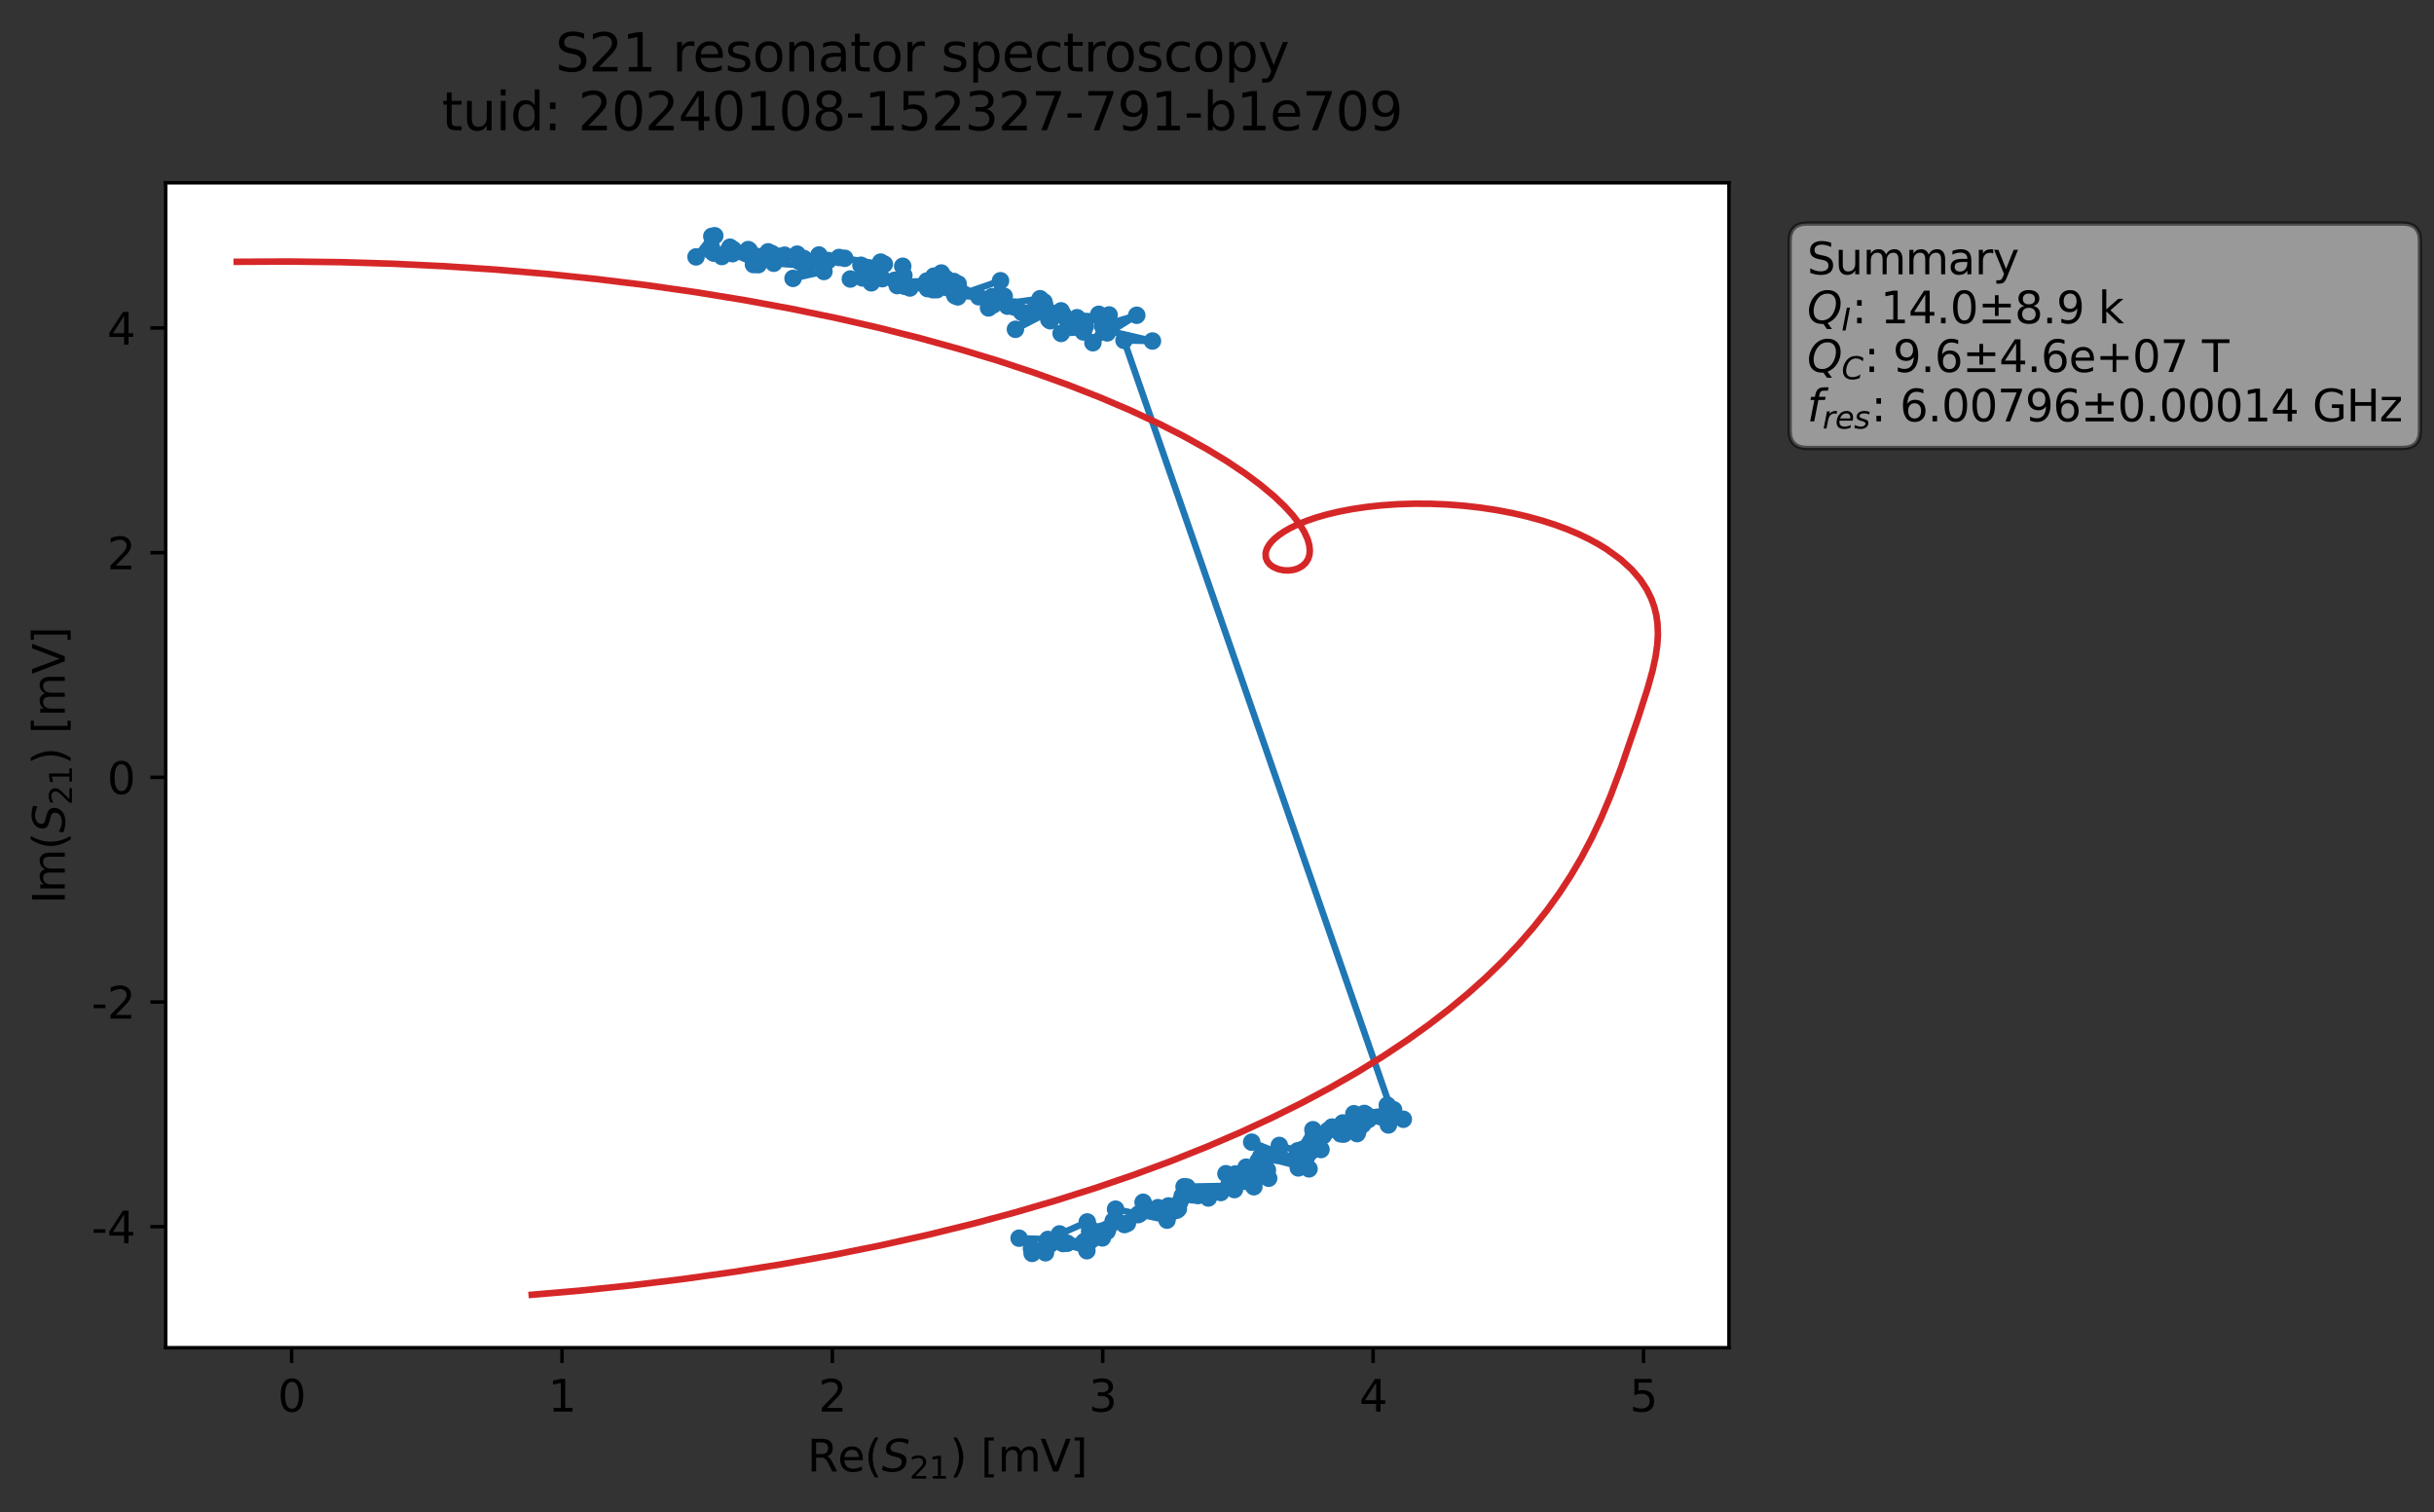 <?xml version="1.0" encoding="utf-8" standalone="no"?>
<!DOCTYPE svg PUBLIC "-//W3C//DTD SVG 1.1//EN"
  "http://www.w3.org/Graphics/SVG/1.1/DTD/svg11.dtd">
<svg xmlns:xlink="http://www.w3.org/1999/xlink" width="556.024pt" height="345.428pt" viewBox="0 0 556.024 345.428" xmlns="http://www.w3.org/2000/svg" version="1.1">
 <rect x="0" y="0" width="556.024" height="345.428" fill="#333333" stroke="none"/>
 <defs>
  <style type="text/css">*{stroke-linejoin: round; stroke-linecap: butt}</style>
 </defs>
 <g id="figure_1">
  <g id="patch_1">
   <path d="M 0 345.428 
L 556.024 345.428 
L 556.024 -0 
L 0 -0 
L 0 345.428 
z
" style="fill: none; opacity: 0"/>
  </g>
  <g id="axes_1">
   <g id="patch_2">
    <path d="M 37.848 307.872 
L 394.968 307.872 
L 394.968 41.76 
L 37.848 41.76 
z
" style="fill: #ffffff"/>
   </g>
   <g id="matplotlib.axis_1">
    <g id="xtick_1">
     <g id="line2d_1">
      <defs>
       <path id="m8cea53b306" d="M 0 0 
L 0 3.5 
" style="stroke: #000000; stroke-width: 0.8"/>
      </defs>
      <g>
       <use xlink:href="#m8cea53b306" x="66.619" y="307.872" style="stroke: #000000; stroke-width: 0.8"/>
      </g>
     </g>
     <g id="text_1">
      <!-- 0 -->
      <g transform="translate(63.437 322.47) scale(0.1 -0.1)">
       <defs>
        <path id="DejaVuSans-30" d="M 2034 4250 
Q 1547 4250 1301 3770 
Q 1056 3291 1056 2328 
Q 1056 1369 1301 889 
Q 1547 409 2034 409 
Q 2525 409 2770 889 
Q 3016 1369 3016 2328 
Q 3016 3291 2770 3770 
Q 2525 4250 2034 4250 
z
M 2034 4750 
Q 2819 4750 3233 4129 
Q 3647 3509 3647 2328 
Q 3647 1150 3233 529 
Q 2819 -91 2034 -91 
Q 1250 -91 836 529 
Q 422 1150 422 2328 
Q 422 3509 836 4129 
Q 1250 4750 2034 4750 
z
" transform="scale(0.016)"/>
       </defs>
       <use xlink:href="#DejaVuSans-30"/>
      </g>
     </g>
    </g>
    <g id="xtick_2">
     <g id="line2d_2">
      <g>
       <use xlink:href="#m8cea53b306" x="128.383" y="307.872" style="stroke: #000000; stroke-width: 0.8"/>
      </g>
     </g>
     <g id="text_2">
      <!-- 1 -->
      <g transform="translate(125.202 322.47) scale(0.1 -0.1)">
       <defs>
        <path id="DejaVuSans-31" d="M 794 531 
L 1825 531 
L 1825 4091 
L 703 3866 
L 703 4441 
L 1819 4666 
L 2450 4666 
L 2450 531 
L 3481 531 
L 3481 0 
L 794 0 
L 794 531 
z
" transform="scale(0.016)"/>
       </defs>
       <use xlink:href="#DejaVuSans-31"/>
      </g>
     </g>
    </g>
    <g id="xtick_3">
     <g id="line2d_3">
      <g>
       <use xlink:href="#m8cea53b306" x="190.147" y="307.872" style="stroke: #000000; stroke-width: 0.8"/>
      </g>
     </g>
     <g id="text_3">
      <!-- 2 -->
      <g transform="translate(186.966 322.47) scale(0.1 -0.1)">
       <defs>
        <path id="DejaVuSans-32" d="M 1228 531 
L 3431 531 
L 3431 0 
L 469 0 
L 469 531 
Q 828 903 1448 1529 
Q 2069 2156 2228 2338 
Q 2531 2678 2651 2914 
Q 2772 3150 2772 3378 
Q 2772 3750 2511 3984 
Q 2250 4219 1831 4219 
Q 1534 4219 1204 4116 
Q 875 4013 500 3803 
L 500 4441 
Q 881 4594 1212 4672 
Q 1544 4750 1819 4750 
Q 2544 4750 2975 4387 
Q 3406 4025 3406 3419 
Q 3406 3131 3298 2873 
Q 3191 2616 2906 2266 
Q 2828 2175 2409 1742 
Q 1991 1309 1228 531 
z
" transform="scale(0.016)"/>
       </defs>
       <use xlink:href="#DejaVuSans-32"/>
      </g>
     </g>
    </g>
    <g id="xtick_4">
     <g id="line2d_4">
      <g>
       <use xlink:href="#m8cea53b306" x="251.912" y="307.872" style="stroke: #000000; stroke-width: 0.8"/>
      </g>
     </g>
     <g id="text_4">
      <!-- 3 -->
      <g transform="translate(248.731 322.47) scale(0.1 -0.1)">
       <defs>
        <path id="DejaVuSans-33" d="M 2597 2516 
Q 3050 2419 3304 2112 
Q 3559 1806 3559 1356 
Q 3559 666 3084 287 
Q 2609 -91 1734 -91 
Q 1441 -91 1130 -33 
Q 819 25 488 141 
L 488 750 
Q 750 597 1062 519 
Q 1375 441 1716 441 
Q 2309 441 2620 675 
Q 2931 909 2931 1356 
Q 2931 1769 2642 2001 
Q 2353 2234 1838 2234 
L 1294 2234 
L 1294 2753 
L 1863 2753 
Q 2328 2753 2575 2939 
Q 2822 3125 2822 3475 
Q 2822 3834 2567 4026 
Q 2313 4219 1838 4219 
Q 1578 4219 1281 4162 
Q 984 4106 628 3988 
L 628 4550 
Q 988 4650 1302 4700 
Q 1616 4750 1894 4750 
Q 2613 4750 3031 4423 
Q 3450 4097 3450 3541 
Q 3450 3153 3228 2886 
Q 3006 2619 2597 2516 
z
" transform="scale(0.016)"/>
       </defs>
       <use xlink:href="#DejaVuSans-33"/>
      </g>
     </g>
    </g>
    <g id="xtick_5">
     <g id="line2d_5">
      <g>
       <use xlink:href="#m8cea53b306" x="313.676" y="307.872" style="stroke: #000000; stroke-width: 0.8"/>
      </g>
     </g>
     <g id="text_5">
      <!-- 4 -->
      <g transform="translate(310.495 322.47) scale(0.1 -0.1)">
       <defs>
        <path id="DejaVuSans-34" d="M 2419 4116 
L 825 1625 
L 2419 1625 
L 2419 4116 
z
M 2253 4666 
L 3047 4666 
L 3047 1625 
L 3713 1625 
L 3713 1100 
L 3047 1100 
L 3047 0 
L 2419 0 
L 2419 1100 
L 313 1100 
L 313 1709 
L 2253 4666 
z
" transform="scale(0.016)"/>
       </defs>
       <use xlink:href="#DejaVuSans-34"/>
      </g>
     </g>
    </g>
    <g id="xtick_6">
     <g id="line2d_6">
      <g>
       <use xlink:href="#m8cea53b306" x="375.441" y="307.872" style="stroke: #000000; stroke-width: 0.8"/>
      </g>
     </g>
     <g id="text_6">
      <!-- 5 -->
      <g transform="translate(372.259 322.47) scale(0.1 -0.1)">
       <defs>
        <path id="DejaVuSans-35" d="M 691 4666 
L 3169 4666 
L 3169 4134 
L 1269 4134 
L 1269 2991 
Q 1406 3038 1543 3061 
Q 1681 3084 1819 3084 
Q 2600 3084 3056 2656 
Q 3513 2228 3513 1497 
Q 3513 744 3044 326 
Q 2575 -91 1722 -91 
Q 1428 -91 1123 -41 
Q 819 9 494 109 
L 494 744 
Q 775 591 1075 516 
Q 1375 441 1709 441 
Q 2250 441 2565 725 
Q 2881 1009 2881 1497 
Q 2881 1984 2565 2268 
Q 2250 2553 1709 2553 
Q 1456 2553 1204 2497 
Q 953 2441 691 2322 
L 691 4666 
z
" transform="scale(0.016)"/>
       </defs>
       <use xlink:href="#DejaVuSans-35"/>
      </g>
     </g>
    </g>
    <g id="text_7">
     <!-- Re$(S_{21})$ [mV] -->
     <g transform="translate(184.408 336.149) scale(0.1 -0.1)">
      <defs>
       <path id="DejaVuSans-52" d="M 2841 2188 
Q 3044 2119 3236 1894 
Q 3428 1669 3622 1275 
L 4263 0 
L 3584 0 
L 2988 1197 
Q 2756 1666 2539 1819 
Q 2322 1972 1947 1972 
L 1259 1972 
L 1259 0 
L 628 0 
L 628 4666 
L 2053 4666 
Q 2853 4666 3247 4331 
Q 3641 3997 3641 3322 
Q 3641 2881 3436 2590 
Q 3231 2300 2841 2188 
z
M 1259 4147 
L 1259 2491 
L 2053 2491 
Q 2509 2491 2742 2702 
Q 2975 2913 2975 3322 
Q 2975 3731 2742 3939 
Q 2509 4147 2053 4147 
L 1259 4147 
z
" transform="scale(0.016)"/>
       <path id="DejaVuSans-65" d="M 3597 1894 
L 3597 1613 
L 953 1613 
Q 991 1019 1311 708 
Q 1631 397 2203 397 
Q 2534 397 2845 478 
Q 3156 559 3463 722 
L 3463 178 
Q 3153 47 2828 -22 
Q 2503 -91 2169 -91 
Q 1331 -91 842 396 
Q 353 884 353 1716 
Q 353 2575 817 3079 
Q 1281 3584 2069 3584 
Q 2775 3584 3186 3129 
Q 3597 2675 3597 1894 
z
M 3022 2063 
Q 3016 2534 2758 2815 
Q 2500 3097 2075 3097 
Q 1594 3097 1305 2825 
Q 1016 2553 972 2059 
L 3022 2063 
z
" transform="scale(0.016)"/>
       <path id="DejaVuSans-28" d="M 1984 4856 
Q 1566 4138 1362 3434 
Q 1159 2731 1159 2009 
Q 1159 1288 1364 580 
Q 1569 -128 1984 -844 
L 1484 -844 
Q 1016 -109 783 600 
Q 550 1309 550 2009 
Q 550 2706 781 3412 
Q 1013 4119 1484 4856 
L 1984 4856 
z
" transform="scale(0.016)"/>
       <path id="DejaVuSans-Oblique-53" d="M 3859 4513 
L 3738 3897 
Q 3422 4066 3111 4152 
Q 2800 4238 2509 4238 
Q 1944 4238 1609 3991 
Q 1275 3744 1275 3334 
Q 1275 3109 1398 2989 
Q 1522 2869 2034 2731 
L 2413 2638 
Q 3053 2472 3303 2217 
Q 3553 1963 3553 1503 
Q 3553 797 2998 353 
Q 2444 -91 1538 -91 
Q 1166 -91 791 -17 
Q 416 56 38 206 
L 166 856 
Q 513 641 861 531 
Q 1209 422 1556 422 
Q 2147 422 2503 684 
Q 2859 947 2859 1369 
Q 2859 1650 2717 1795 
Q 2575 1941 2106 2059 
L 1728 2156 
Q 1081 2325 845 2545 
Q 609 2766 609 3163 
Q 609 3859 1145 4304 
Q 1681 4750 2541 4750 
Q 2875 4750 3203 4690 
Q 3531 4631 3859 4513 
z
" transform="scale(0.016)"/>
       <path id="DejaVuSans-29" d="M 513 4856 
L 1013 4856 
Q 1481 4119 1714 3412 
Q 1947 2706 1947 2009 
Q 1947 1309 1714 600 
Q 1481 -109 1013 -844 
L 513 -844 
Q 928 -128 1133 580 
Q 1338 1288 1338 2009 
Q 1338 2731 1133 3434 
Q 928 4138 513 4856 
z
" transform="scale(0.016)"/>
       <path id="DejaVuSans-20" transform="scale(0.016)"/>
       <path id="DejaVuSans-5b" d="M 550 4863 
L 1875 4863 
L 1875 4416 
L 1125 4416 
L 1125 -397 
L 1875 -397 
L 1875 -844 
L 550 -844 
L 550 4863 
z
" transform="scale(0.016)"/>
       <path id="DejaVuSans-6d" d="M 3328 2828 
Q 3544 3216 3844 3400 
Q 4144 3584 4550 3584 
Q 5097 3584 5394 3201 
Q 5691 2819 5691 2113 
L 5691 0 
L 5113 0 
L 5113 2094 
Q 5113 2597 4934 2840 
Q 4756 3084 4391 3084 
Q 3944 3084 3684 2787 
Q 3425 2491 3425 1978 
L 3425 0 
L 2847 0 
L 2847 2094 
Q 2847 2600 2669 2842 
Q 2491 3084 2119 3084 
Q 1678 3084 1418 2786 
Q 1159 2488 1159 1978 
L 1159 0 
L 581 0 
L 581 3500 
L 1159 3500 
L 1159 2956 
Q 1356 3278 1631 3431 
Q 1906 3584 2284 3584 
Q 2666 3584 2933 3390 
Q 3200 3197 3328 2828 
z
" transform="scale(0.016)"/>
       <path id="DejaVuSans-56" d="M 1831 0 
L 50 4666 
L 709 4666 
L 2188 738 
L 3669 4666 
L 4325 4666 
L 2547 0 
L 1831 0 
z
" transform="scale(0.016)"/>
       <path id="DejaVuSans-5d" d="M 1947 4863 
L 1947 -844 
L 622 -844 
L 622 -397 
L 1369 -397 
L 1369 4416 
L 622 4416 
L 622 4863 
L 1947 4863 
z
" transform="scale(0.016)"/>
      </defs>
      <use xlink:href="#DejaVuSans-52" transform="translate(0 0.016)"/>
      <use xlink:href="#DejaVuSans-65" transform="translate(69.482 0.016)"/>
      <use xlink:href="#DejaVuSans-28" transform="translate(131.006 0.016)"/>
      <use xlink:href="#DejaVuSans-Oblique-53" transform="translate(170.02 0.016)"/>
      <use xlink:href="#DejaVuSans-32" transform="translate(233.496 -16.391) scale(0.7)"/>
      <use xlink:href="#DejaVuSans-31" transform="translate(278.032 -16.391) scale(0.7)"/>
      <use xlink:href="#DejaVuSans-29" transform="translate(325.303 0.016)"/>
      <use xlink:href="#DejaVuSans-20" transform="translate(364.316 0.016)"/>
      <use xlink:href="#DejaVuSans-5b" transform="translate(396.104 0.016)"/>
      <use xlink:href="#DejaVuSans-6d" transform="translate(435.117 0.016)"/>
      <use xlink:href="#DejaVuSans-56" transform="translate(532.529 0.016)"/>
      <use xlink:href="#DejaVuSans-5d" transform="translate(600.938 0.016)"/>
     </g>
    </g>
   </g>
   <g id="matplotlib.axis_2">
    <g id="ytick_1">
     <g id="line2d_7">
      <defs>
       <path id="mf4e9f2e7cc" d="M 0 0 
L -3.5 0 
" style="stroke: #000000; stroke-width: 0.8"/>
      </defs>
      <g>
       <use xlink:href="#mf4e9f2e7cc" x="37.848" y="280.222" style="stroke: #000000; stroke-width: 0.8"/>
      </g>
     </g>
     <g id="text_8">
      <!-- -4 -->
      <g transform="translate(20.878 284.021) scale(0.1 -0.1)">
       <defs>
        <path id="DejaVuSans-2d" d="M 313 2009 
L 1997 2009 
L 1997 1497 
L 313 1497 
L 313 2009 
z
" transform="scale(0.016)"/>
       </defs>
       <use xlink:href="#DejaVuSans-2d"/>
       <use xlink:href="#DejaVuSans-34" x="36.084"/>
      </g>
     </g>
    </g>
    <g id="ytick_2">
     <g id="line2d_8">
      <g>
       <use xlink:href="#mf4e9f2e7cc" x="37.848" y="228.898" style="stroke: #000000; stroke-width: 0.8"/>
      </g>
     </g>
     <g id="text_9">
      <!-- -2 -->
      <g transform="translate(20.878 232.697) scale(0.1 -0.1)">
       <use xlink:href="#DejaVuSans-2d"/>
       <use xlink:href="#DejaVuSans-32" x="36.084"/>
      </g>
     </g>
    </g>
    <g id="ytick_3">
     <g id="line2d_9">
      <g>
       <use xlink:href="#mf4e9f2e7cc" x="37.848" y="177.574" style="stroke: #000000; stroke-width: 0.8"/>
      </g>
     </g>
     <g id="text_10">
      <!-- 0 -->
      <g transform="translate(24.486 181.373) scale(0.1 -0.1)">
       <use xlink:href="#DejaVuSans-30"/>
      </g>
     </g>
    </g>
    <g id="ytick_4">
     <g id="line2d_10">
      <g>
       <use xlink:href="#mf4e9f2e7cc" x="37.848" y="126.25" style="stroke: #000000; stroke-width: 0.8"/>
      </g>
     </g>
     <g id="text_11">
      <!-- 2 -->
      <g transform="translate(24.486 130.049) scale(0.1 -0.1)">
       <use xlink:href="#DejaVuSans-32"/>
      </g>
     </g>
    </g>
    <g id="ytick_5">
     <g id="line2d_11">
      <g>
       <use xlink:href="#mf4e9f2e7cc" x="37.848" y="74.926" style="stroke: #000000; stroke-width: 0.8"/>
      </g>
     </g>
     <g id="text_12">
      <!-- 4 -->
      <g transform="translate(24.486 78.726) scale(0.1 -0.1)">
       <use xlink:href="#DejaVuSans-34"/>
      </g>
     </g>
    </g>
    <g id="text_13">
     <!-- Im$(S_{21})$ [mV] -->
     <g transform="translate(14.798 206.466) rotate(-90) scale(0.1 -0.1)">
      <defs>
       <path id="DejaVuSans-49" d="M 628 4666 
L 1259 4666 
L 1259 0 
L 628 0 
L 628 4666 
z
" transform="scale(0.016)"/>
      </defs>
      <use xlink:href="#DejaVuSans-49" transform="translate(0 0.016)"/>
      <use xlink:href="#DejaVuSans-6d" transform="translate(25.867 0.016)"/>
      <use xlink:href="#DejaVuSans-28" transform="translate(123.279 0.016)"/>
      <use xlink:href="#DejaVuSans-Oblique-53" transform="translate(162.293 0.016)"/>
      <use xlink:href="#DejaVuSans-32" transform="translate(225.77 -16.391) scale(0.7)"/>
      <use xlink:href="#DejaVuSans-31" transform="translate(270.306 -16.391) scale(0.7)"/>
      <use xlink:href="#DejaVuSans-29" transform="translate(317.576 0.016)"/>
      <use xlink:href="#DejaVuSans-20" transform="translate(356.59 0.016)"/>
      <use xlink:href="#DejaVuSans-5b" transform="translate(388.377 0.016)"/>
      <use xlink:href="#DejaVuSans-6d" transform="translate(427.391 0.016)"/>
      <use xlink:href="#DejaVuSans-56" transform="translate(524.803 0.016)"/>
      <use xlink:href="#DejaVuSans-5d" transform="translate(593.211 0.016)"/>
     </g>
    </g>
   </g>
   <g id="line2d_12">
    <path d="M 159 58.689 
L 162.606 53.989 
L 162.486 57.357 
L 162.556 56.643 
L 163.279 53.856 
L 163.071 57.836 
L 171.143 57.206 
L 164.905 58.602 
L 167.499 56.987 
L 166.756 56.476 
L 166.202 57.483 
L 176.347 57.934 
L 167.344 57.948 
L 173.217 60.465 
L 172.122 60.441 
L 177.733 58.549 
L 170.908 57.015 
L 179.234 58.293 
L 182.107 58.061 
L 183.623 59.056 
L 175.468 57.533 
L 176.759 60.135 
L 184.13 60.691 
L 187.076 58.254 
L 181.162 63.594 
L 188.224 62.021 
L 189.174 59.512 
L 191.682 58.821 
L 184.68 60.472 
L 182.69 59.79 
L 192.965 59.003 
L 201.244 60.394 
L 194.252 63.736 
L 202.02 60.339 
L 201.179 59.875 
L 198.427 61.825 
L 197.023 63.488 
L 199.044 64.608 
L 201.562 63.661 
L 196.666 60.594 
L 199.39 62.55 
L 206.601 64.657 
L 206.699 65.413 
L 206.217 60.825 
L 206.48 62.929 
L 204.387 64.03 
L 204.968 65.239 
L 213.119 66.187 
L 211.727 64.201 
L 206.225 64.408 
L 216.513 65.711 
L 215.043 62.369 
L 216.012 63.553 
L 207.854 65.786 
L 213.344 63.08 
L 211.887 65.926 
L 216.03 63.802 
L 218.874 64.852 
L 218.789 67.822 
L 214.023 66.181 
L 218.133 67.521 
L 217.867 64.302 
L 223.584 67.792 
L 218.613 67.581 
L 228.557 64.133 
L 225.823 70.345 
L 226.616 67.769 
L 229.403 67.684 
L 231.702 70.143 
L 226.896 69.651 
L 230.15 69.94 
L 226.064 69.833 
L 237.589 68.242 
L 233.418 71.358 
L 236.498 71.287 
L 238.654 69.682 
L 238.49 68.967 
L 231.965 75.228 
L 239.637 71.255 
L 239.594 73.006 
L 242.392 71.008 
L 239.929 73.278 
L 246.039 72.578 
L 243.832 73.217 
L 242.471 71.79 
L 242.821 71.844 
L 251.298 72.416 
L 244.305 73.506 
L 247.491 75.826 
L 242.403 76.17 
L 247.871 74.639 
L 251.007 71.797 
L 253.365 71.947 
L 249.664 78.292 
L 259.678 72.02 
L 251.836 74.402 
L 252.955 76.039 
L 252.988 75.506 
L 263.265 77.899 
L 256.767 77.756 
L 318.399 255.221 
L 316.921 252.468 
L 317.323 254.559 
L 311.676 254.356 
L 318.341 253.504 
L 317.465 253.407 
L 317.168 256.988 
L 309.286 254.42 
L 312.086 254.618 
L 320.573 255.684 
L 306.731 256.533 
L 310.02 258.963 
L 310.213 258.36 
L 311.311 256.885 
L 304.275 257.466 
L 306.261 259.015 
L 299.924 258.073 
L 306.979 259.08 
L 312.614 255.741 
L 299.477 260.68 
L 303.322 258.275 
L 301.772 262.603 
L 298.927 261.577 
L 302.3 259.425 
L 299.359 263.116 
L 300.05 259.243 
L 297.467 262.594 
L 296.431 262.896 
L 292.247 261.664 
L 290.59 263.864 
L 291.588 263.874 
L 298.514 264.223 
L 296.383 265.086 
L 285.944 260.916 
L 292.191 263.408 
L 296.582 266.795 
L 299.037 267.014 
L 288.031 264.13 
L 287.39 265.263 
L 289.813 269.158 
L 286.447 268.136 
L 287.733 267.448 
L 284.661 266.629 
L 287.421 268.878 
L 289.523 267.287 
L 280.809 270.518 
L 280.057 268.124 
L 283.147 269.46 
L 281.986 271.751 
L 283.128 269.907 
L 286.436 271.101 
L 270.487 271.094 
L 281.368 270.885 
L 270.065 273.173 
L 278.879 272.425 
L 282.201 268.181 
L 276.044 273.671 
L 271.156 271.165 
L 276.356 272.73 
L 273.654 273.115 
L 272.491 272.97 
L 269.186 276.142 
L 269.465 274.702 
L 268.863 276.441 
L 268.183 276.602 
L 266.939 275.483 
L 264.512 275.877 
L 261.521 275.503 
L 261.076 276.488 
L 267.612 276.847 
L 261.131 274.648 
L 260.293 277.251 
L 256.873 279.743 
L 254.838 276.222 
L 266.596 278.728 
L 260.353 277.238 
L 257.548 279.448 
L 254.311 278.889 
L 253.108 280.684 
L 249.042 280.678 
L 255.25 279.019 
L 248.914 281.307 
L 252.895 281.291 
L 247.6 283.677 
L 239.378 283.138 
L 248.377 279.139 
L 251.821 282.786 
L 248.287 285.714 
L 242.852 284.08 
L 239.409 283.45 
L 242.036 281.878 
L 239.966 284.176 
L 243.793 284.012 
L 235.628 285.234 
L 241.172 283.166 
L 232.803 282.854 
L 238.834 286.184 
L 235.779 286.324 
L 235.779 286.324 
" clip-path="url(#p24b350d1fe)" style="fill: none; stroke: #1f77b4; stroke-width: 1.5; stroke-linecap: square"/>
    <defs>
     <path id="mca2e33f02d" d="M 0 1.5 
C 0.398 1.5 0.779 1.342 1.061 1.061 
C 1.342 0.779 1.5 0.398 1.5 0 
C 1.5 -0.398 1.342 -0.779 1.061 -1.061 
C 0.779 -1.342 0.398 -1.5 0 -1.5 
C -0.398 -1.5 -0.779 -1.342 -1.061 -1.061 
C -1.342 -0.779 -1.5 -0.398 -1.5 0 
C -1.5 0.398 -1.342 0.779 -1.061 1.061 
C -0.779 1.342 -0.398 1.5 0 1.5 
z
" style="stroke: #1f77b4"/>
    </defs>
    <g clip-path="url(#p24b350d1fe)">
     <use xlink:href="#mca2e33f02d" x="159" y="58.689" style="fill: #1f77b4; stroke: #1f77b4"/>
     <use xlink:href="#mca2e33f02d" x="162.606" y="53.989" style="fill: #1f77b4; stroke: #1f77b4"/>
     <use xlink:href="#mca2e33f02d" x="162.486" y="57.357" style="fill: #1f77b4; stroke: #1f77b4"/>
     <use xlink:href="#mca2e33f02d" x="162.556" y="56.643" style="fill: #1f77b4; stroke: #1f77b4"/>
     <use xlink:href="#mca2e33f02d" x="163.279" y="53.856" style="fill: #1f77b4; stroke: #1f77b4"/>
     <use xlink:href="#mca2e33f02d" x="163.071" y="57.836" style="fill: #1f77b4; stroke: #1f77b4"/>
     <use xlink:href="#mca2e33f02d" x="171.143" y="57.206" style="fill: #1f77b4; stroke: #1f77b4"/>
     <use xlink:href="#mca2e33f02d" x="164.905" y="58.602" style="fill: #1f77b4; stroke: #1f77b4"/>
     <use xlink:href="#mca2e33f02d" x="167.499" y="56.987" style="fill: #1f77b4; stroke: #1f77b4"/>
     <use xlink:href="#mca2e33f02d" x="166.756" y="56.476" style="fill: #1f77b4; stroke: #1f77b4"/>
     <use xlink:href="#mca2e33f02d" x="166.202" y="57.483" style="fill: #1f77b4; stroke: #1f77b4"/>
     <use xlink:href="#mca2e33f02d" x="176.347" y="57.934" style="fill: #1f77b4; stroke: #1f77b4"/>
     <use xlink:href="#mca2e33f02d" x="167.344" y="57.948" style="fill: #1f77b4; stroke: #1f77b4"/>
     <use xlink:href="#mca2e33f02d" x="173.217" y="60.465" style="fill: #1f77b4; stroke: #1f77b4"/>
     <use xlink:href="#mca2e33f02d" x="172.122" y="60.441" style="fill: #1f77b4; stroke: #1f77b4"/>
     <use xlink:href="#mca2e33f02d" x="177.733" y="58.549" style="fill: #1f77b4; stroke: #1f77b4"/>
     <use xlink:href="#mca2e33f02d" x="170.908" y="57.015" style="fill: #1f77b4; stroke: #1f77b4"/>
     <use xlink:href="#mca2e33f02d" x="179.234" y="58.293" style="fill: #1f77b4; stroke: #1f77b4"/>
     <use xlink:href="#mca2e33f02d" x="182.107" y="58.061" style="fill: #1f77b4; stroke: #1f77b4"/>
     <use xlink:href="#mca2e33f02d" x="183.623" y="59.056" style="fill: #1f77b4; stroke: #1f77b4"/>
     <use xlink:href="#mca2e33f02d" x="175.468" y="57.533" style="fill: #1f77b4; stroke: #1f77b4"/>
     <use xlink:href="#mca2e33f02d" x="176.759" y="60.135" style="fill: #1f77b4; stroke: #1f77b4"/>
     <use xlink:href="#mca2e33f02d" x="184.13" y="60.691" style="fill: #1f77b4; stroke: #1f77b4"/>
     <use xlink:href="#mca2e33f02d" x="187.076" y="58.254" style="fill: #1f77b4; stroke: #1f77b4"/>
     <use xlink:href="#mca2e33f02d" x="181.162" y="63.594" style="fill: #1f77b4; stroke: #1f77b4"/>
     <use xlink:href="#mca2e33f02d" x="188.224" y="62.021" style="fill: #1f77b4; stroke: #1f77b4"/>
     <use xlink:href="#mca2e33f02d" x="189.174" y="59.512" style="fill: #1f77b4; stroke: #1f77b4"/>
     <use xlink:href="#mca2e33f02d" x="191.682" y="58.821" style="fill: #1f77b4; stroke: #1f77b4"/>
     <use xlink:href="#mca2e33f02d" x="184.68" y="60.472" style="fill: #1f77b4; stroke: #1f77b4"/>
     <use xlink:href="#mca2e33f02d" x="182.69" y="59.79" style="fill: #1f77b4; stroke: #1f77b4"/>
     <use xlink:href="#mca2e33f02d" x="192.965" y="59.003" style="fill: #1f77b4; stroke: #1f77b4"/>
     <use xlink:href="#mca2e33f02d" x="201.244" y="60.394" style="fill: #1f77b4; stroke: #1f77b4"/>
     <use xlink:href="#mca2e33f02d" x="194.252" y="63.736" style="fill: #1f77b4; stroke: #1f77b4"/>
     <use xlink:href="#mca2e33f02d" x="202.02" y="60.339" style="fill: #1f77b4; stroke: #1f77b4"/>
     <use xlink:href="#mca2e33f02d" x="201.179" y="59.875" style="fill: #1f77b4; stroke: #1f77b4"/>
     <use xlink:href="#mca2e33f02d" x="198.427" y="61.825" style="fill: #1f77b4; stroke: #1f77b4"/>
     <use xlink:href="#mca2e33f02d" x="197.023" y="63.488" style="fill: #1f77b4; stroke: #1f77b4"/>
     <use xlink:href="#mca2e33f02d" x="199.044" y="64.608" style="fill: #1f77b4; stroke: #1f77b4"/>
     <use xlink:href="#mca2e33f02d" x="201.562" y="63.661" style="fill: #1f77b4; stroke: #1f77b4"/>
     <use xlink:href="#mca2e33f02d" x="196.666" y="60.594" style="fill: #1f77b4; stroke: #1f77b4"/>
     <use xlink:href="#mca2e33f02d" x="199.39" y="62.55" style="fill: #1f77b4; stroke: #1f77b4"/>
     <use xlink:href="#mca2e33f02d" x="206.601" y="64.657" style="fill: #1f77b4; stroke: #1f77b4"/>
     <use xlink:href="#mca2e33f02d" x="206.699" y="65.413" style="fill: #1f77b4; stroke: #1f77b4"/>
     <use xlink:href="#mca2e33f02d" x="206.217" y="60.825" style="fill: #1f77b4; stroke: #1f77b4"/>
     <use xlink:href="#mca2e33f02d" x="206.48" y="62.929" style="fill: #1f77b4; stroke: #1f77b4"/>
     <use xlink:href="#mca2e33f02d" x="204.387" y="64.03" style="fill: #1f77b4; stroke: #1f77b4"/>
     <use xlink:href="#mca2e33f02d" x="204.968" y="65.239" style="fill: #1f77b4; stroke: #1f77b4"/>
     <use xlink:href="#mca2e33f02d" x="213.119" y="66.187" style="fill: #1f77b4; stroke: #1f77b4"/>
     <use xlink:href="#mca2e33f02d" x="211.727" y="64.201" style="fill: #1f77b4; stroke: #1f77b4"/>
     <use xlink:href="#mca2e33f02d" x="206.225" y="64.408" style="fill: #1f77b4; stroke: #1f77b4"/>
     <use xlink:href="#mca2e33f02d" x="216.513" y="65.711" style="fill: #1f77b4; stroke: #1f77b4"/>
     <use xlink:href="#mca2e33f02d" x="215.043" y="62.369" style="fill: #1f77b4; stroke: #1f77b4"/>
     <use xlink:href="#mca2e33f02d" x="216.012" y="63.553" style="fill: #1f77b4; stroke: #1f77b4"/>
     <use xlink:href="#mca2e33f02d" x="207.854" y="65.786" style="fill: #1f77b4; stroke: #1f77b4"/>
     <use xlink:href="#mca2e33f02d" x="213.344" y="63.08" style="fill: #1f77b4; stroke: #1f77b4"/>
     <use xlink:href="#mca2e33f02d" x="211.887" y="65.926" style="fill: #1f77b4; stroke: #1f77b4"/>
     <use xlink:href="#mca2e33f02d" x="216.03" y="63.802" style="fill: #1f77b4; stroke: #1f77b4"/>
     <use xlink:href="#mca2e33f02d" x="218.874" y="64.852" style="fill: #1f77b4; stroke: #1f77b4"/>
     <use xlink:href="#mca2e33f02d" x="218.789" y="67.822" style="fill: #1f77b4; stroke: #1f77b4"/>
     <use xlink:href="#mca2e33f02d" x="214.023" y="66.181" style="fill: #1f77b4; stroke: #1f77b4"/>
     <use xlink:href="#mca2e33f02d" x="218.133" y="67.521" style="fill: #1f77b4; stroke: #1f77b4"/>
     <use xlink:href="#mca2e33f02d" x="217.867" y="64.302" style="fill: #1f77b4; stroke: #1f77b4"/>
     <use xlink:href="#mca2e33f02d" x="223.584" y="67.792" style="fill: #1f77b4; stroke: #1f77b4"/>
     <use xlink:href="#mca2e33f02d" x="218.613" y="67.581" style="fill: #1f77b4; stroke: #1f77b4"/>
     <use xlink:href="#mca2e33f02d" x="228.557" y="64.133" style="fill: #1f77b4; stroke: #1f77b4"/>
     <use xlink:href="#mca2e33f02d" x="225.823" y="70.345" style="fill: #1f77b4; stroke: #1f77b4"/>
     <use xlink:href="#mca2e33f02d" x="226.616" y="67.769" style="fill: #1f77b4; stroke: #1f77b4"/>
     <use xlink:href="#mca2e33f02d" x="229.403" y="67.684" style="fill: #1f77b4; stroke: #1f77b4"/>
     <use xlink:href="#mca2e33f02d" x="231.702" y="70.143" style="fill: #1f77b4; stroke: #1f77b4"/>
     <use xlink:href="#mca2e33f02d" x="226.896" y="69.651" style="fill: #1f77b4; stroke: #1f77b4"/>
     <use xlink:href="#mca2e33f02d" x="230.15" y="69.94" style="fill: #1f77b4; stroke: #1f77b4"/>
     <use xlink:href="#mca2e33f02d" x="226.064" y="69.833" style="fill: #1f77b4; stroke: #1f77b4"/>
     <use xlink:href="#mca2e33f02d" x="237.589" y="68.242" style="fill: #1f77b4; stroke: #1f77b4"/>
     <use xlink:href="#mca2e33f02d" x="233.418" y="71.358" style="fill: #1f77b4; stroke: #1f77b4"/>
     <use xlink:href="#mca2e33f02d" x="236.498" y="71.287" style="fill: #1f77b4; stroke: #1f77b4"/>
     <use xlink:href="#mca2e33f02d" x="238.654" y="69.682" style="fill: #1f77b4; stroke: #1f77b4"/>
     <use xlink:href="#mca2e33f02d" x="238.49" y="68.967" style="fill: #1f77b4; stroke: #1f77b4"/>
     <use xlink:href="#mca2e33f02d" x="231.965" y="75.228" style="fill: #1f77b4; stroke: #1f77b4"/>
     <use xlink:href="#mca2e33f02d" x="239.637" y="71.255" style="fill: #1f77b4; stroke: #1f77b4"/>
     <use xlink:href="#mca2e33f02d" x="239.594" y="73.006" style="fill: #1f77b4; stroke: #1f77b4"/>
     <use xlink:href="#mca2e33f02d" x="242.392" y="71.008" style="fill: #1f77b4; stroke: #1f77b4"/>
     <use xlink:href="#mca2e33f02d" x="239.929" y="73.278" style="fill: #1f77b4; stroke: #1f77b4"/>
     <use xlink:href="#mca2e33f02d" x="246.039" y="72.578" style="fill: #1f77b4; stroke: #1f77b4"/>
     <use xlink:href="#mca2e33f02d" x="243.832" y="73.217" style="fill: #1f77b4; stroke: #1f77b4"/>
     <use xlink:href="#mca2e33f02d" x="242.471" y="71.79" style="fill: #1f77b4; stroke: #1f77b4"/>
     <use xlink:href="#mca2e33f02d" x="242.821" y="71.844" style="fill: #1f77b4; stroke: #1f77b4"/>
     <use xlink:href="#mca2e33f02d" x="251.298" y="72.416" style="fill: #1f77b4; stroke: #1f77b4"/>
     <use xlink:href="#mca2e33f02d" x="244.305" y="73.506" style="fill: #1f77b4; stroke: #1f77b4"/>
     <use xlink:href="#mca2e33f02d" x="247.491" y="75.826" style="fill: #1f77b4; stroke: #1f77b4"/>
     <use xlink:href="#mca2e33f02d" x="242.403" y="76.17" style="fill: #1f77b4; stroke: #1f77b4"/>
     <use xlink:href="#mca2e33f02d" x="247.871" y="74.639" style="fill: #1f77b4; stroke: #1f77b4"/>
     <use xlink:href="#mca2e33f02d" x="251.007" y="71.797" style="fill: #1f77b4; stroke: #1f77b4"/>
     <use xlink:href="#mca2e33f02d" x="253.365" y="71.947" style="fill: #1f77b4; stroke: #1f77b4"/>
     <use xlink:href="#mca2e33f02d" x="249.664" y="78.292" style="fill: #1f77b4; stroke: #1f77b4"/>
     <use xlink:href="#mca2e33f02d" x="259.678" y="72.02" style="fill: #1f77b4; stroke: #1f77b4"/>
     <use xlink:href="#mca2e33f02d" x="251.836" y="74.402" style="fill: #1f77b4; stroke: #1f77b4"/>
     <use xlink:href="#mca2e33f02d" x="252.955" y="76.039" style="fill: #1f77b4; stroke: #1f77b4"/>
     <use xlink:href="#mca2e33f02d" x="252.988" y="75.506" style="fill: #1f77b4; stroke: #1f77b4"/>
     <use xlink:href="#mca2e33f02d" x="263.265" y="77.899" style="fill: #1f77b4; stroke: #1f77b4"/>
     <use xlink:href="#mca2e33f02d" x="256.767" y="77.756" style="fill: #1f77b4; stroke: #1f77b4"/>
     <use xlink:href="#mca2e33f02d" x="318.399" y="255.221" style="fill: #1f77b4; stroke: #1f77b4"/>
     <use xlink:href="#mca2e33f02d" x="316.921" y="252.468" style="fill: #1f77b4; stroke: #1f77b4"/>
     <use xlink:href="#mca2e33f02d" x="317.323" y="254.559" style="fill: #1f77b4; stroke: #1f77b4"/>
     <use xlink:href="#mca2e33f02d" x="311.676" y="254.356" style="fill: #1f77b4; stroke: #1f77b4"/>
     <use xlink:href="#mca2e33f02d" x="318.341" y="253.504" style="fill: #1f77b4; stroke: #1f77b4"/>
     <use xlink:href="#mca2e33f02d" x="317.465" y="253.407" style="fill: #1f77b4; stroke: #1f77b4"/>
     <use xlink:href="#mca2e33f02d" x="317.168" y="256.988" style="fill: #1f77b4; stroke: #1f77b4"/>
     <use xlink:href="#mca2e33f02d" x="309.286" y="254.42" style="fill: #1f77b4; stroke: #1f77b4"/>
     <use xlink:href="#mca2e33f02d" x="312.086" y="254.618" style="fill: #1f77b4; stroke: #1f77b4"/>
     <use xlink:href="#mca2e33f02d" x="320.573" y="255.684" style="fill: #1f77b4; stroke: #1f77b4"/>
     <use xlink:href="#mca2e33f02d" x="306.731" y="256.533" style="fill: #1f77b4; stroke: #1f77b4"/>
     <use xlink:href="#mca2e33f02d" x="310.02" y="258.963" style="fill: #1f77b4; stroke: #1f77b4"/>
     <use xlink:href="#mca2e33f02d" x="310.213" y="258.36" style="fill: #1f77b4; stroke: #1f77b4"/>
     <use xlink:href="#mca2e33f02d" x="311.311" y="256.885" style="fill: #1f77b4; stroke: #1f77b4"/>
     <use xlink:href="#mca2e33f02d" x="304.275" y="257.466" style="fill: #1f77b4; stroke: #1f77b4"/>
     <use xlink:href="#mca2e33f02d" x="306.261" y="259.015" style="fill: #1f77b4; stroke: #1f77b4"/>
     <use xlink:href="#mca2e33f02d" x="299.924" y="258.073" style="fill: #1f77b4; stroke: #1f77b4"/>
     <use xlink:href="#mca2e33f02d" x="306.979" y="259.08" style="fill: #1f77b4; stroke: #1f77b4"/>
     <use xlink:href="#mca2e33f02d" x="312.614" y="255.741" style="fill: #1f77b4; stroke: #1f77b4"/>
     <use xlink:href="#mca2e33f02d" x="299.477" y="260.68" style="fill: #1f77b4; stroke: #1f77b4"/>
     <use xlink:href="#mca2e33f02d" x="303.322" y="258.275" style="fill: #1f77b4; stroke: #1f77b4"/>
     <use xlink:href="#mca2e33f02d" x="301.772" y="262.603" style="fill: #1f77b4; stroke: #1f77b4"/>
     <use xlink:href="#mca2e33f02d" x="298.927" y="261.577" style="fill: #1f77b4; stroke: #1f77b4"/>
     <use xlink:href="#mca2e33f02d" x="301.482" y="259.943" style="fill: #1f77b4; stroke: #1f77b4"/>
     <use xlink:href="#mca2e33f02d" x="302.3" y="259.425" style="fill: #1f77b4; stroke: #1f77b4"/>
     <use xlink:href="#mca2e33f02d" x="299.359" y="263.116" style="fill: #1f77b4; stroke: #1f77b4"/>
     <use xlink:href="#mca2e33f02d" x="300.05" y="259.243" style="fill: #1f77b4; stroke: #1f77b4"/>
     <use xlink:href="#mca2e33f02d" x="297.467" y="262.594" style="fill: #1f77b4; stroke: #1f77b4"/>
     <use xlink:href="#mca2e33f02d" x="296.431" y="262.896" style="fill: #1f77b4; stroke: #1f77b4"/>
     <use xlink:href="#mca2e33f02d" x="292.247" y="261.664" style="fill: #1f77b4; stroke: #1f77b4"/>
     <use xlink:href="#mca2e33f02d" x="290.59" y="263.864" style="fill: #1f77b4; stroke: #1f77b4"/>
     <use xlink:href="#mca2e33f02d" x="291.588" y="263.874" style="fill: #1f77b4; stroke: #1f77b4"/>
     <use xlink:href="#mca2e33f02d" x="298.514" y="264.223" style="fill: #1f77b4; stroke: #1f77b4"/>
     <use xlink:href="#mca2e33f02d" x="296.383" y="265.086" style="fill: #1f77b4; stroke: #1f77b4"/>
     <use xlink:href="#mca2e33f02d" x="285.944" y="260.916" style="fill: #1f77b4; stroke: #1f77b4"/>
     <use xlink:href="#mca2e33f02d" x="292.191" y="263.408" style="fill: #1f77b4; stroke: #1f77b4"/>
     <use xlink:href="#mca2e33f02d" x="296.582" y="266.795" style="fill: #1f77b4; stroke: #1f77b4"/>
     <use xlink:href="#mca2e33f02d" x="299.037" y="267.014" style="fill: #1f77b4; stroke: #1f77b4"/>
     <use xlink:href="#mca2e33f02d" x="288.031" y="264.13" style="fill: #1f77b4; stroke: #1f77b4"/>
     <use xlink:href="#mca2e33f02d" x="287.39" y="265.263" style="fill: #1f77b4; stroke: #1f77b4"/>
     <use xlink:href="#mca2e33f02d" x="289.813" y="269.158" style="fill: #1f77b4; stroke: #1f77b4"/>
     <use xlink:href="#mca2e33f02d" x="286.447" y="268.136" style="fill: #1f77b4; stroke: #1f77b4"/>
     <use xlink:href="#mca2e33f02d" x="287.733" y="267.448" style="fill: #1f77b4; stroke: #1f77b4"/>
     <use xlink:href="#mca2e33f02d" x="284.661" y="266.629" style="fill: #1f77b4; stroke: #1f77b4"/>
     <use xlink:href="#mca2e33f02d" x="287.421" y="268.878" style="fill: #1f77b4; stroke: #1f77b4"/>
     <use xlink:href="#mca2e33f02d" x="289.523" y="267.287" style="fill: #1f77b4; stroke: #1f77b4"/>
     <use xlink:href="#mca2e33f02d" x="280.809" y="270.518" style="fill: #1f77b4; stroke: #1f77b4"/>
     <use xlink:href="#mca2e33f02d" x="280.057" y="268.124" style="fill: #1f77b4; stroke: #1f77b4"/>
     <use xlink:href="#mca2e33f02d" x="283.147" y="269.46" style="fill: #1f77b4; stroke: #1f77b4"/>
     <use xlink:href="#mca2e33f02d" x="281.986" y="271.751" style="fill: #1f77b4; stroke: #1f77b4"/>
     <use xlink:href="#mca2e33f02d" x="283.128" y="269.907" style="fill: #1f77b4; stroke: #1f77b4"/>
     <use xlink:href="#mca2e33f02d" x="286.436" y="271.101" style="fill: #1f77b4; stroke: #1f77b4"/>
     <use xlink:href="#mca2e33f02d" x="270.487" y="271.094" style="fill: #1f77b4; stroke: #1f77b4"/>
     <use xlink:href="#mca2e33f02d" x="281.368" y="270.885" style="fill: #1f77b4; stroke: #1f77b4"/>
     <use xlink:href="#mca2e33f02d" x="270.065" y="273.173" style="fill: #1f77b4; stroke: #1f77b4"/>
     <use xlink:href="#mca2e33f02d" x="278.879" y="272.425" style="fill: #1f77b4; stroke: #1f77b4"/>
     <use xlink:href="#mca2e33f02d" x="282.201" y="268.181" style="fill: #1f77b4; stroke: #1f77b4"/>
     <use xlink:href="#mca2e33f02d" x="276.044" y="273.671" style="fill: #1f77b4; stroke: #1f77b4"/>
     <use xlink:href="#mca2e33f02d" x="271.156" y="271.165" style="fill: #1f77b4; stroke: #1f77b4"/>
     <use xlink:href="#mca2e33f02d" x="276.356" y="272.73" style="fill: #1f77b4; stroke: #1f77b4"/>
     <use xlink:href="#mca2e33f02d" x="273.654" y="273.115" style="fill: #1f77b4; stroke: #1f77b4"/>
     <use xlink:href="#mca2e33f02d" x="272.491" y="272.97" style="fill: #1f77b4; stroke: #1f77b4"/>
     <use xlink:href="#mca2e33f02d" x="269.186" y="276.142" style="fill: #1f77b4; stroke: #1f77b4"/>
     <use xlink:href="#mca2e33f02d" x="269.465" y="274.702" style="fill: #1f77b4; stroke: #1f77b4"/>
     <use xlink:href="#mca2e33f02d" x="268.863" y="276.441" style="fill: #1f77b4; stroke: #1f77b4"/>
     <use xlink:href="#mca2e33f02d" x="268.183" y="276.602" style="fill: #1f77b4; stroke: #1f77b4"/>
     <use xlink:href="#mca2e33f02d" x="266.939" y="275.483" style="fill: #1f77b4; stroke: #1f77b4"/>
     <use xlink:href="#mca2e33f02d" x="264.512" y="275.877" style="fill: #1f77b4; stroke: #1f77b4"/>
     <use xlink:href="#mca2e33f02d" x="261.521" y="275.503" style="fill: #1f77b4; stroke: #1f77b4"/>
     <use xlink:href="#mca2e33f02d" x="261.076" y="276.488" style="fill: #1f77b4; stroke: #1f77b4"/>
     <use xlink:href="#mca2e33f02d" x="267.612" y="276.847" style="fill: #1f77b4; stroke: #1f77b4"/>
     <use xlink:href="#mca2e33f02d" x="261.131" y="274.648" style="fill: #1f77b4; stroke: #1f77b4"/>
     <use xlink:href="#mca2e33f02d" x="260.293" y="277.251" style="fill: #1f77b4; stroke: #1f77b4"/>
     <use xlink:href="#mca2e33f02d" x="259.963" y="277.478" style="fill: #1f77b4; stroke: #1f77b4"/>
     <use xlink:href="#mca2e33f02d" x="256.873" y="279.743" style="fill: #1f77b4; stroke: #1f77b4"/>
     <use xlink:href="#mca2e33f02d" x="254.838" y="276.222" style="fill: #1f77b4; stroke: #1f77b4"/>
     <use xlink:href="#mca2e33f02d" x="266.596" y="278.728" style="fill: #1f77b4; stroke: #1f77b4"/>
     <use xlink:href="#mca2e33f02d" x="260.353" y="277.238" style="fill: #1f77b4; stroke: #1f77b4"/>
     <use xlink:href="#mca2e33f02d" x="257.548" y="279.448" style="fill: #1f77b4; stroke: #1f77b4"/>
     <use xlink:href="#mca2e33f02d" x="254.311" y="278.889" style="fill: #1f77b4; stroke: #1f77b4"/>
     <use xlink:href="#mca2e33f02d" x="253.108" y="280.684" style="fill: #1f77b4; stroke: #1f77b4"/>
     <use xlink:href="#mca2e33f02d" x="249.042" y="280.678" style="fill: #1f77b4; stroke: #1f77b4"/>
     <use xlink:href="#mca2e33f02d" x="255.25" y="279.019" style="fill: #1f77b4; stroke: #1f77b4"/>
     <use xlink:href="#mca2e33f02d" x="248.914" y="281.307" style="fill: #1f77b4; stroke: #1f77b4"/>
     <use xlink:href="#mca2e33f02d" x="252.895" y="281.291" style="fill: #1f77b4; stroke: #1f77b4"/>
     <use xlink:href="#mca2e33f02d" x="247.6" y="283.677" style="fill: #1f77b4; stroke: #1f77b4"/>
     <use xlink:href="#mca2e33f02d" x="239.378" y="283.138" style="fill: #1f77b4; stroke: #1f77b4"/>
     <use xlink:href="#mca2e33f02d" x="248.377" y="279.139" style="fill: #1f77b4; stroke: #1f77b4"/>
     <use xlink:href="#mca2e33f02d" x="251.821" y="282.786" style="fill: #1f77b4; stroke: #1f77b4"/>
     <use xlink:href="#mca2e33f02d" x="248.287" y="285.714" style="fill: #1f77b4; stroke: #1f77b4"/>
     <use xlink:href="#mca2e33f02d" x="242.852" y="284.08" style="fill: #1f77b4; stroke: #1f77b4"/>
     <use xlink:href="#mca2e33f02d" x="239.409" y="283.45" style="fill: #1f77b4; stroke: #1f77b4"/>
     <use xlink:href="#mca2e33f02d" x="242.036" y="281.878" style="fill: #1f77b4; stroke: #1f77b4"/>
     <use xlink:href="#mca2e33f02d" x="239.966" y="284.176" style="fill: #1f77b4; stroke: #1f77b4"/>
     <use xlink:href="#mca2e33f02d" x="243.793" y="284.012" style="fill: #1f77b4; stroke: #1f77b4"/>
     <use xlink:href="#mca2e33f02d" x="235.628" y="285.234" style="fill: #1f77b4; stroke: #1f77b4"/>
     <use xlink:href="#mca2e33f02d" x="241.172" y="283.166" style="fill: #1f77b4; stroke: #1f77b4"/>
     <use xlink:href="#mca2e33f02d" x="232.803" y="282.854" style="fill: #1f77b4; stroke: #1f77b4"/>
     <use xlink:href="#mca2e33f02d" x="238.834" y="286.184" style="fill: #1f77b4; stroke: #1f77b4"/>
     <use xlink:href="#mca2e33f02d" x="235.779" y="286.324" style="fill: #1f77b4; stroke: #1f77b4"/>
    </g>
   </g>
   <g id="line2d_13">
    <path d="M 54.081 59.805 
L 65.975 59.741 
L 77.858 59.888 
L 89.709 60.244 
L 101.504 60.81 
L 113.223 61.585 
L 124.842 62.567 
L 136.34 63.755 
L 147.693 65.146 
L 158.88 66.739 
L 169.878 68.531 
L 180.664 70.517 
L 191.214 72.696 
L 200.781 74.888 
L 210.105 77.238 
L 219.168 79.744 
L 227.948 82.401 
L 236.425 85.205 
L 243.959 87.919 
L 251.196 90.751 
L 258.112 93.695 
L 264.682 96.747 
L 270.376 99.635 
L 275.728 102.602 
L 280.269 105.364 
L 284.47 108.181 
L 287.928 110.756 
L 291.042 113.359 
L 293.486 115.688 
L 295.34 117.728 
L 296.89 119.758 
L 297.945 121.478 
L 298.71 123.164 
L 299.095 124.528 
L 299.221 125.838 
L 299.112 126.831 
L 298.798 127.757 
L 298.258 128.595 
L 297.477 129.316 
L 296.443 129.881 
L 295.502 130.172 
L 294.432 130.317 
L 293.257 130.282 
L 292.028 130.025 
L 290.83 129.497 
L 290.116 128.968 
L 289.537 128.28 
L 289.172 127.418 
L 289.12 126.375 
L 289.249 125.785 
L 289.505 125.151 
L 289.905 124.474 
L 290.469 123.758 
L 291.218 123.008 
L 292.171 122.229 
L 293.347 121.431 
L 294.764 120.622 
L 296.437 119.814 
L 298.377 119.021 
L 300.591 118.257 
L 303.08 117.538 
L 305.837 116.88 
L 308.849 116.302 
L 312.095 115.817 
L 315.546 115.442 
L 319.167 115.189 
L 322.917 115.067 
L 326.75 115.084 
L 330.621 115.242 
L 334.481 115.541 
L 338.285 115.976 
L 341.993 116.541 
L 345.566 117.225 
L 348.976 118.017 
L 352.197 118.903 
L 355.212 119.87 
L 358.01 120.904 
L 360.587 121.991 
L 362.94 123.118 
L 365.076 124.273 
L 367 125.447 
L 370.254 127.812 
L 372.799 130.155 
L 374.74 132.436 
L 376.182 134.63 
L 377.217 136.724 
L 377.927 138.713 
L 378.381 140.599 
L 378.634 142.384 
L 378.736 144.89 
L 378.603 147.209 
L 378.197 150.053 
L 377.489 153.285 
L 376.353 157.351 
L 374.227 163.972 
L 370.318 175.385 
L 367.892 181.83 
L 365.762 186.891 
L 363.608 191.462 
L 361.234 195.954 
L 358.841 200.012 
L 356.225 204.015 
L 353.375 207.967 
L 350.281 211.867 
L 346.937 215.715 
L 343.341 219.509 
L 339.488 223.247 
L 335.379 226.928 
L 331.013 230.547 
L 326.391 234.104 
L 321.515 237.593 
L 315.909 241.321 
L 310.008 244.962 
L 303.816 248.512 
L 297.341 251.968 
L 290.588 255.324 
L 283.564 258.578 
L 275.657 261.983 
L 267.452 265.258 
L 258.959 268.399 
L 250.19 271.4 
L 241.157 274.259 
L 231.873 276.97 
L 222.35 279.529 
L 211.844 282.112 
L 201.094 284.511 
L 190.12 286.721 
L 178.94 288.739 
L 167.572 290.562 
L 156.035 292.186 
L 144.351 293.609 
L 132.538 294.828 
L 121.472 295.776 
L 121.472 295.776 
" clip-path="url(#p24b350d1fe)" style="fill: none; stroke: #d62728; stroke-width: 1.5; stroke-linecap: square"/>
   </g>
   <g id="patch_3">
    <path d="M 37.848 307.872 
L 37.848 41.76 
" style="fill: none; stroke: #000000; stroke-width: 0.8; stroke-linejoin: miter; stroke-linecap: square"/>
   </g>
   <g id="patch_4">
    <path d="M 394.968 307.872 
L 394.968 41.76 
" style="fill: none; stroke: #000000; stroke-width: 0.8; stroke-linejoin: miter; stroke-linecap: square"/>
   </g>
   <g id="patch_5">
    <path d="M 37.848 307.872 
L 394.968 307.872 
" style="fill: none; stroke: #000000; stroke-width: 0.8; stroke-linejoin: miter; stroke-linecap: square"/>
   </g>
   <g id="patch_6">
    <path d="M 37.848 41.76 
L 394.968 41.76 
" style="fill: none; stroke: #000000; stroke-width: 0.8; stroke-linejoin: miter; stroke-linecap: square"/>
   </g>
   <g id="text_14">
    <g id="patch_7">
     <path d="M 412.824 102.337 
L 548.824 102.337 
Q 552.824 102.337 552.824 98.337 
L 552.824 55.066 
Q 552.824 51.066 548.824 51.066 
L 412.824 51.066 
Q 408.824 51.066 408.824 55.066 
L 408.824 98.337 
Q 408.824 102.337 412.824 102.337 
z
" style="fill: #ffffff; opacity: 0.5; stroke: #000000; stroke-linejoin: miter"/>
    </g>
    <!-- Summary -->
    <g transform="translate(412.824 62.664) scale(0.1 -0.1)">
     <defs>
      <path id="DejaVuSans-53" d="M 3425 4513 
L 3425 3897 
Q 3066 4069 2747 4153 
Q 2428 4238 2131 4238 
Q 1616 4238 1336 4038 
Q 1056 3838 1056 3469 
Q 1056 3159 1242 3001 
Q 1428 2844 1947 2747 
L 2328 2669 
Q 3034 2534 3370 2195 
Q 3706 1856 3706 1288 
Q 3706 609 3251 259 
Q 2797 -91 1919 -91 
Q 1588 -91 1214 -16 
Q 841 59 441 206 
L 441 856 
Q 825 641 1194 531 
Q 1563 422 1919 422 
Q 2459 422 2753 634 
Q 3047 847 3047 1241 
Q 3047 1584 2836 1778 
Q 2625 1972 2144 2069 
L 1759 2144 
Q 1053 2284 737 2584 
Q 422 2884 422 3419 
Q 422 4038 858 4394 
Q 1294 4750 2059 4750 
Q 2388 4750 2728 4690 
Q 3069 4631 3425 4513 
z
" transform="scale(0.016)"/>
      <path id="DejaVuSans-75" d="M 544 1381 
L 544 3500 
L 1119 3500 
L 1119 1403 
Q 1119 906 1312 657 
Q 1506 409 1894 409 
Q 2359 409 2629 706 
Q 2900 1003 2900 1516 
L 2900 3500 
L 3475 3500 
L 3475 0 
L 2900 0 
L 2900 538 
Q 2691 219 2414 64 
Q 2138 -91 1772 -91 
Q 1169 -91 856 284 
Q 544 659 544 1381 
z
M 1991 3584 
L 1991 3584 
z
" transform="scale(0.016)"/>
      <path id="DejaVuSans-61" d="M 2194 1759 
Q 1497 1759 1228 1600 
Q 959 1441 959 1056 
Q 959 750 1161 570 
Q 1363 391 1709 391 
Q 2188 391 2477 730 
Q 2766 1069 2766 1631 
L 2766 1759 
L 2194 1759 
z
M 3341 1997 
L 3341 0 
L 2766 0 
L 2766 531 
Q 2569 213 2275 61 
Q 1981 -91 1556 -91 
Q 1019 -91 701 211 
Q 384 513 384 1019 
Q 384 1609 779 1909 
Q 1175 2209 1959 2209 
L 2766 2209 
L 2766 2266 
Q 2766 2663 2505 2880 
Q 2244 3097 1772 3097 
Q 1472 3097 1187 3025 
Q 903 2953 641 2809 
L 641 3341 
Q 956 3463 1253 3523 
Q 1550 3584 1831 3584 
Q 2591 3584 2966 3190 
Q 3341 2797 3341 1997 
z
" transform="scale(0.016)"/>
      <path id="DejaVuSans-72" d="M 2631 2963 
Q 2534 3019 2420 3045 
Q 2306 3072 2169 3072 
Q 1681 3072 1420 2755 
Q 1159 2438 1159 1844 
L 1159 0 
L 581 0 
L 581 3500 
L 1159 3500 
L 1159 2956 
Q 1341 3275 1631 3429 
Q 1922 3584 2338 3584 
Q 2397 3584 2469 3576 
Q 2541 3569 2628 3553 
L 2631 2963 
z
" transform="scale(0.016)"/>
      <path id="DejaVuSans-79" d="M 2059 -325 
Q 1816 -950 1584 -1140 
Q 1353 -1331 966 -1331 
L 506 -1331 
L 506 -850 
L 844 -850 
Q 1081 -850 1212 -737 
Q 1344 -625 1503 -206 
L 1606 56 
L 191 3500 
L 800 3500 
L 1894 763 
L 2988 3500 
L 3597 3500 
L 2059 -325 
z
" transform="scale(0.016)"/>
     </defs>
     <use xlink:href="#DejaVuSans-53"/>
     <use xlink:href="#DejaVuSans-75" x="63.477"/>
     <use xlink:href="#DejaVuSans-6d" x="126.855"/>
     <use xlink:href="#DejaVuSans-6d" x="224.268"/>
     <use xlink:href="#DejaVuSans-61" x="321.68"/>
     <use xlink:href="#DejaVuSans-72" x="382.959"/>
     <use xlink:href="#DejaVuSans-79" x="424.072"/>
    </g>
    <!-- $Q_I$: 14.0$\pm$8.9 k -->
    <g transform="translate(412.824 73.862) scale(0.1 -0.1)">
     <defs>
      <path id="DejaVuSans-Oblique-51" d="M 2309 -84 
Q 2275 -88 2237 -89 
Q 2200 -91 2125 -91 
Q 1250 -91 756 411 
Q 263 913 263 1797 
Q 263 2319 452 2844 
Q 641 3369 978 3788 
Q 1369 4269 1858 4509 
Q 2347 4750 2938 4750 
Q 3794 4750 4287 4245 
Q 4781 3741 4781 2869 
Q 4781 1928 4265 1147 
Q 3750 366 2919 44 
L 3553 -825 
L 2847 -825 
L 2309 -84 
z
M 2919 4238 
Q 2400 4238 2003 3986 
Q 1606 3734 1313 3219 
Q 1125 2891 1026 2522 
Q 928 2153 928 1778 
Q 928 1128 1239 775 
Q 1550 422 2119 422 
Q 2631 422 3032 676 
Q 3434 931 3719 1434 
Q 3909 1772 4009 2142 
Q 4109 2513 4109 2881 
Q 4109 3528 3796 3883 
Q 3484 4238 2919 4238 
z
" transform="scale(0.016)"/>
      <path id="DejaVuSans-Oblique-49" d="M 1081 4666 
L 1716 4666 
L 806 0 
L 172 0 
L 1081 4666 
z
" transform="scale(0.016)"/>
      <path id="DejaVuSans-3a" d="M 750 794 
L 1409 794 
L 1409 0 
L 750 0 
L 750 794 
z
M 750 3309 
L 1409 3309 
L 1409 2516 
L 750 2516 
L 750 3309 
z
" transform="scale(0.016)"/>
      <path id="DejaVuSans-2e" d="M 684 794 
L 1344 794 
L 1344 0 
L 684 0 
L 684 794 
z
" transform="scale(0.016)"/>
      <path id="DejaVuSans-b1" d="M 2944 4013 
L 2944 2803 
L 4684 2803 
L 4684 2272 
L 2944 2272 
L 2944 1063 
L 2419 1063 
L 2419 2272 
L 678 2272 
L 678 2803 
L 2419 2803 
L 2419 4013 
L 2944 4013 
z
M 678 531 
L 4684 531 
L 4684 0 
L 678 0 
L 678 531 
z
" transform="scale(0.016)"/>
      <path id="DejaVuSans-38" d="M 2034 2216 
Q 1584 2216 1326 1975 
Q 1069 1734 1069 1313 
Q 1069 891 1326 650 
Q 1584 409 2034 409 
Q 2484 409 2743 651 
Q 3003 894 3003 1313 
Q 3003 1734 2745 1975 
Q 2488 2216 2034 2216 
z
M 1403 2484 
Q 997 2584 770 2862 
Q 544 3141 544 3541 
Q 544 4100 942 4425 
Q 1341 4750 2034 4750 
Q 2731 4750 3128 4425 
Q 3525 4100 3525 3541 
Q 3525 3141 3298 2862 
Q 3072 2584 2669 2484 
Q 3125 2378 3379 2068 
Q 3634 1759 3634 1313 
Q 3634 634 3220 271 
Q 2806 -91 2034 -91 
Q 1263 -91 848 271 
Q 434 634 434 1313 
Q 434 1759 690 2068 
Q 947 2378 1403 2484 
z
M 1172 3481 
Q 1172 3119 1398 2916 
Q 1625 2713 2034 2713 
Q 2441 2713 2670 2916 
Q 2900 3119 2900 3481 
Q 2900 3844 2670 4047 
Q 2441 4250 2034 4250 
Q 1625 4250 1398 4047 
Q 1172 3844 1172 3481 
z
" transform="scale(0.016)"/>
      <path id="DejaVuSans-39" d="M 703 97 
L 703 672 
Q 941 559 1184 500 
Q 1428 441 1663 441 
Q 2288 441 2617 861 
Q 2947 1281 2994 2138 
Q 2813 1869 2534 1725 
Q 2256 1581 1919 1581 
Q 1219 1581 811 2004 
Q 403 2428 403 3163 
Q 403 3881 828 4315 
Q 1253 4750 1959 4750 
Q 2769 4750 3195 4129 
Q 3622 3509 3622 2328 
Q 3622 1225 3098 567 
Q 2575 -91 1691 -91 
Q 1453 -91 1209 -44 
Q 966 3 703 97 
z
M 1959 2075 
Q 2384 2075 2632 2365 
Q 2881 2656 2881 3163 
Q 2881 3666 2632 3958 
Q 2384 4250 1959 4250 
Q 1534 4250 1286 3958 
Q 1038 3666 1038 3163 
Q 1038 2656 1286 2365 
Q 1534 2075 1959 2075 
z
" transform="scale(0.016)"/>
      <path id="DejaVuSans-6b" d="M 581 4863 
L 1159 4863 
L 1159 1991 
L 2875 3500 
L 3609 3500 
L 1753 1863 
L 3688 0 
L 2938 0 
L 1159 1709 
L 1159 0 
L 581 0 
L 581 4863 
z
" transform="scale(0.016)"/>
     </defs>
     <use xlink:href="#DejaVuSans-Oblique-51" transform="translate(0 0.016)"/>
     <use xlink:href="#DejaVuSans-Oblique-49" transform="translate(78.711 -16.391) scale(0.7)"/>
     <use xlink:href="#DejaVuSans-3a" transform="translate(102.09 0.016)"/>
     <use xlink:href="#DejaVuSans-20" transform="translate(135.781 0.016)"/>
     <use xlink:href="#DejaVuSans-31" transform="translate(167.568 0.016)"/>
     <use xlink:href="#DejaVuSans-34" transform="translate(231.191 0.016)"/>
     <use xlink:href="#DejaVuSans-2e" transform="translate(294.814 0.016)"/>
     <use xlink:href="#DejaVuSans-30" transform="translate(326.602 0.016)"/>
     <use xlink:href="#DejaVuSans-b1" transform="translate(390.225 0.016)"/>
     <use xlink:href="#DejaVuSans-38" transform="translate(474.014 0.016)"/>
     <use xlink:href="#DejaVuSans-2e" transform="translate(537.637 0.016)"/>
     <use xlink:href="#DejaVuSans-39" transform="translate(569.424 0.016)"/>
     <use xlink:href="#DejaVuSans-20" transform="translate(633.047 0.016)"/>
     <use xlink:href="#DejaVuSans-6b" transform="translate(664.834 0.016)"/>
    </g>
    <!-- $Q_C$: 9.6$\pm$4.6e+07 T -->
    <g transform="translate(412.824 85.06) scale(0.1 -0.1)">
     <defs>
      <path id="DejaVuSans-Oblique-43" d="M 4447 4306 
L 4319 3641 
Q 4019 3944 3683 4091 
Q 3347 4238 2956 4238 
Q 2422 4238 2017 3981 
Q 1613 3725 1319 3200 
Q 1131 2863 1032 2486 
Q 934 2109 934 1728 
Q 934 1091 1264 756 
Q 1594 422 2222 422 
Q 2656 422 3056 561 
Q 3456 700 3834 978 
L 3688 231 
Q 3316 72 2936 -9 
Q 2556 -91 2175 -91 
Q 1278 -91 773 396 
Q 269 884 269 1753 
Q 269 2309 461 2846 
Q 653 3384 1013 3828 
Q 1394 4300 1883 4525 
Q 2372 4750 3022 4750 
Q 3422 4750 3780 4639 
Q 4138 4528 4447 4306 
z
" transform="scale(0.016)"/>
      <path id="DejaVuSans-36" d="M 2113 2584 
Q 1688 2584 1439 2293 
Q 1191 2003 1191 1497 
Q 1191 994 1439 701 
Q 1688 409 2113 409 
Q 2538 409 2786 701 
Q 3034 994 3034 1497 
Q 3034 2003 2786 2293 
Q 2538 2584 2113 2584 
z
M 3366 4563 
L 3366 3988 
Q 3128 4100 2886 4159 
Q 2644 4219 2406 4219 
Q 1781 4219 1451 3797 
Q 1122 3375 1075 2522 
Q 1259 2794 1537 2939 
Q 1816 3084 2150 3084 
Q 2853 3084 3261 2657 
Q 3669 2231 3669 1497 
Q 3669 778 3244 343 
Q 2819 -91 2113 -91 
Q 1303 -91 875 529 
Q 447 1150 447 2328 
Q 447 3434 972 4092 
Q 1497 4750 2381 4750 
Q 2619 4750 2861 4703 
Q 3103 4656 3366 4563 
z
" transform="scale(0.016)"/>
      <path id="DejaVuSans-2b" d="M 2944 4013 
L 2944 2272 
L 4684 2272 
L 4684 1741 
L 2944 1741 
L 2944 0 
L 2419 0 
L 2419 1741 
L 678 1741 
L 678 2272 
L 2419 2272 
L 2419 4013 
L 2944 4013 
z
" transform="scale(0.016)"/>
      <path id="DejaVuSans-37" d="M 525 4666 
L 3525 4666 
L 3525 4397 
L 1831 0 
L 1172 0 
L 2766 4134 
L 525 4134 
L 525 4666 
z
" transform="scale(0.016)"/>
      <path id="DejaVuSans-54" d="M -19 4666 
L 3928 4666 
L 3928 4134 
L 2272 4134 
L 2272 0 
L 1638 0 
L 1638 4134 
L -19 4134 
L -19 4666 
z
" transform="scale(0.016)"/>
     </defs>
     <use xlink:href="#DejaVuSans-Oblique-51" transform="translate(0 0.781)"/>
     <use xlink:href="#DejaVuSans-Oblique-43" transform="translate(78.711 -15.625) scale(0.7)"/>
     <use xlink:href="#DejaVuSans-3a" transform="translate(130.322 0.781)"/>
     <use xlink:href="#DejaVuSans-20" transform="translate(164.014 0.781)"/>
     <use xlink:href="#DejaVuSans-39" transform="translate(195.801 0.781)"/>
     <use xlink:href="#DejaVuSans-2e" transform="translate(259.424 0.781)"/>
     <use xlink:href="#DejaVuSans-36" transform="translate(291.211 0.781)"/>
     <use xlink:href="#DejaVuSans-b1" transform="translate(354.834 0.781)"/>
     <use xlink:href="#DejaVuSans-34" transform="translate(438.623 0.781)"/>
     <use xlink:href="#DejaVuSans-2e" transform="translate(502.246 0.781)"/>
     <use xlink:href="#DejaVuSans-36" transform="translate(534.033 0.781)"/>
     <use xlink:href="#DejaVuSans-65" transform="translate(597.656 0.781)"/>
     <use xlink:href="#DejaVuSans-2b" transform="translate(659.18 0.781)"/>
     <use xlink:href="#DejaVuSans-30" transform="translate(742.969 0.781)"/>
     <use xlink:href="#DejaVuSans-37" transform="translate(806.592 0.781)"/>
     <use xlink:href="#DejaVuSans-20" transform="translate(870.215 0.781)"/>
     <use xlink:href="#DejaVuSans-54" transform="translate(902.002 0.781)"/>
    </g>
    <!-- $f_{res}$: 6.00796$\pm$0.00014 GHz -->
    <g transform="translate(412.824 96.257) scale(0.1 -0.1)">
     <defs>
      <path id="DejaVuSans-Oblique-66" d="M 3059 4863 
L 2969 4384 
L 2419 4384 
Q 2106 4384 1964 4261 
Q 1822 4138 1753 3809 
L 1691 3500 
L 2638 3500 
L 2553 3053 
L 1606 3053 
L 1013 0 
L 434 0 
L 1031 3053 
L 481 3053 
L 563 3500 
L 1113 3500 
L 1159 3744 
Q 1278 4363 1576 4613 
Q 1875 4863 2516 4863 
L 3059 4863 
z
" transform="scale(0.016)"/>
      <path id="DejaVuSans-Oblique-72" d="M 2853 2969 
Q 2766 3016 2653 3041 
Q 2541 3066 2413 3066 
Q 1953 3066 1609 2717 
Q 1266 2369 1153 1784 
L 800 0 
L 225 0 
L 909 3500 
L 1484 3500 
L 1375 2956 
Q 1603 3259 1920 3421 
Q 2238 3584 2597 3584 
Q 2691 3584 2781 3573 
Q 2872 3563 2963 3538 
L 2853 2969 
z
" transform="scale(0.016)"/>
      <path id="DejaVuSans-Oblique-65" d="M 3078 2063 
Q 3088 2113 3092 2166 
Q 3097 2219 3097 2272 
Q 3097 2653 2873 2875 
Q 2650 3097 2266 3097 
Q 1838 3097 1509 2826 
Q 1181 2556 1013 2059 
L 3078 2063 
z
M 3578 1613 
L 903 1613 
Q 884 1494 878 1425 
Q 872 1356 872 1306 
Q 872 872 1139 634 
Q 1406 397 1894 397 
Q 2269 397 2603 481 
Q 2938 566 3225 728 
L 3116 159 
Q 2806 34 2476 -28 
Q 2147 -91 1806 -91 
Q 1078 -91 686 257 
Q 294 606 294 1247 
Q 294 1794 489 2264 
Q 684 2734 1063 3103 
Q 1306 3334 1642 3459 
Q 1978 3584 2356 3584 
Q 2950 3584 3301 3228 
Q 3653 2872 3653 2272 
Q 3653 2128 3634 1964 
Q 3616 1800 3578 1613 
z
" transform="scale(0.016)"/>
      <path id="DejaVuSans-Oblique-73" d="M 3200 3397 
L 3091 2853 
Q 2863 2978 2609 3040 
Q 2356 3103 2088 3103 
Q 1634 3103 1373 2948 
Q 1113 2794 1113 2528 
Q 1113 2219 1719 2053 
Q 1766 2041 1788 2034 
L 1972 1978 
Q 2547 1819 2739 1644 
Q 2931 1469 2931 1166 
Q 2931 609 2489 259 
Q 2047 -91 1331 -91 
Q 1053 -91 747 -37 
Q 441 16 72 128 
L 184 722 
Q 500 559 806 475 
Q 1113 391 1394 391 
Q 1816 391 2080 572 
Q 2344 753 2344 1031 
Q 2344 1331 1650 1516 
L 1591 1531 
L 1394 1581 
Q 956 1697 753 1886 
Q 550 2075 550 2369 
Q 550 2928 970 3256 
Q 1391 3584 2113 3584 
Q 2397 3584 2667 3537 
Q 2938 3491 3200 3397 
z
" transform="scale(0.016)"/>
      <path id="DejaVuSans-47" d="M 3809 666 
L 3809 1919 
L 2778 1919 
L 2778 2438 
L 4434 2438 
L 4434 434 
Q 4069 175 3628 42 
Q 3188 -91 2688 -91 
Q 1594 -91 976 548 
Q 359 1188 359 2328 
Q 359 3472 976 4111 
Q 1594 4750 2688 4750 
Q 3144 4750 3555 4637 
Q 3966 4525 4313 4306 
L 4313 3634 
Q 3963 3931 3569 4081 
Q 3175 4231 2741 4231 
Q 1884 4231 1454 3753 
Q 1025 3275 1025 2328 
Q 1025 1384 1454 906 
Q 1884 428 2741 428 
Q 3075 428 3337 486 
Q 3600 544 3809 666 
z
" transform="scale(0.016)"/>
      <path id="DejaVuSans-48" d="M 628 4666 
L 1259 4666 
L 1259 2753 
L 3553 2753 
L 3553 4666 
L 4184 4666 
L 4184 0 
L 3553 0 
L 3553 2222 
L 1259 2222 
L 1259 0 
L 628 0 
L 628 4666 
z
" transform="scale(0.016)"/>
      <path id="DejaVuSans-7a" d="M 353 3500 
L 3084 3500 
L 3084 2975 
L 922 459 
L 3084 459 
L 3084 0 
L 275 0 
L 275 525 
L 2438 3041 
L 353 3041 
L 353 3500 
z
" transform="scale(0.016)"/>
     </defs>
     <use xlink:href="#DejaVuSans-Oblique-66" transform="translate(0 0.016)"/>
     <use xlink:href="#DejaVuSans-Oblique-72" transform="translate(35.205 -16.391) scale(0.7)"/>
     <use xlink:href="#DejaVuSans-Oblique-65" transform="translate(63.984 -16.391) scale(0.7)"/>
     <use xlink:href="#DejaVuSans-Oblique-73" transform="translate(107.051 -16.391) scale(0.7)"/>
     <use xlink:href="#DejaVuSans-3a" transform="translate(146.255 0.016)"/>
     <use xlink:href="#DejaVuSans-20" transform="translate(179.946 0.016)"/>
     <use xlink:href="#DejaVuSans-36" transform="translate(211.733 0.016)"/>
     <use xlink:href="#DejaVuSans-2e" transform="translate(275.356 0.016)"/>
     <use xlink:href="#DejaVuSans-30" transform="translate(307.144 0.016)"/>
     <use xlink:href="#DejaVuSans-30" transform="translate(370.767 0.016)"/>
     <use xlink:href="#DejaVuSans-37" transform="translate(434.39 0.016)"/>
     <use xlink:href="#DejaVuSans-39" transform="translate(498.013 0.016)"/>
     <use xlink:href="#DejaVuSans-36" transform="translate(561.636 0.016)"/>
     <use xlink:href="#DejaVuSans-b1" transform="translate(625.259 0.016)"/>
     <use xlink:href="#DejaVuSans-30" transform="translate(709.048 0.016)"/>
     <use xlink:href="#DejaVuSans-2e" transform="translate(772.671 0.016)"/>
     <use xlink:href="#DejaVuSans-30" transform="translate(804.458 0.016)"/>
     <use xlink:href="#DejaVuSans-30" transform="translate(868.081 0.016)"/>
     <use xlink:href="#DejaVuSans-30" transform="translate(931.704 0.016)"/>
     <use xlink:href="#DejaVuSans-31" transform="translate(995.327 0.016)"/>
     <use xlink:href="#DejaVuSans-34" transform="translate(1058.95 0.016)"/>
     <use xlink:href="#DejaVuSans-20" transform="translate(1122.573 0.016)"/>
     <use xlink:href="#DejaVuSans-47" transform="translate(1154.36 0.016)"/>
     <use xlink:href="#DejaVuSans-48" transform="translate(1231.851 0.016)"/>
     <use xlink:href="#DejaVuSans-7a" transform="translate(1307.046 0.016)"/>
    </g>
   </g>
  </g>
  <g id="text_15">
   <!-- S21 resonator spectroscopy -->
   <g transform="translate(126.864 16.318) scale(0.12 -0.12)">
    <defs>
     <path id="DejaVuSans-73" d="M 2834 3397 
L 2834 2853 
Q 2591 2978 2328 3040 
Q 2066 3103 1784 3103 
Q 1356 3103 1142 2972 
Q 928 2841 928 2578 
Q 928 2378 1081 2264 
Q 1234 2150 1697 2047 
L 1894 2003 
Q 2506 1872 2764 1633 
Q 3022 1394 3022 966 
Q 3022 478 2636 193 
Q 2250 -91 1575 -91 
Q 1294 -91 989 -36 
Q 684 19 347 128 
L 347 722 
Q 666 556 975 473 
Q 1284 391 1588 391 
Q 1994 391 2212 530 
Q 2431 669 2431 922 
Q 2431 1156 2273 1281 
Q 2116 1406 1581 1522 
L 1381 1569 
Q 847 1681 609 1914 
Q 372 2147 372 2553 
Q 372 3047 722 3315 
Q 1072 3584 1716 3584 
Q 2034 3584 2315 3537 
Q 2597 3491 2834 3397 
z
" transform="scale(0.016)"/>
     <path id="DejaVuSans-6f" d="M 1959 3097 
Q 1497 3097 1228 2736 
Q 959 2375 959 1747 
Q 959 1119 1226 758 
Q 1494 397 1959 397 
Q 2419 397 2687 759 
Q 2956 1122 2956 1747 
Q 2956 2369 2687 2733 
Q 2419 3097 1959 3097 
z
M 1959 3584 
Q 2709 3584 3137 3096 
Q 3566 2609 3566 1747 
Q 3566 888 3137 398 
Q 2709 -91 1959 -91 
Q 1206 -91 779 398 
Q 353 888 353 1747 
Q 353 2609 779 3096 
Q 1206 3584 1959 3584 
z
" transform="scale(0.016)"/>
     <path id="DejaVuSans-6e" d="M 3513 2113 
L 3513 0 
L 2938 0 
L 2938 2094 
Q 2938 2591 2744 2837 
Q 2550 3084 2163 3084 
Q 1697 3084 1428 2787 
Q 1159 2491 1159 1978 
L 1159 0 
L 581 0 
L 581 3500 
L 1159 3500 
L 1159 2956 
Q 1366 3272 1645 3428 
Q 1925 3584 2291 3584 
Q 2894 3584 3203 3211 
Q 3513 2838 3513 2113 
z
" transform="scale(0.016)"/>
     <path id="DejaVuSans-74" d="M 1172 4494 
L 1172 3500 
L 2356 3500 
L 2356 3053 
L 1172 3053 
L 1172 1153 
Q 1172 725 1289 603 
Q 1406 481 1766 481 
L 2356 481 
L 2356 0 
L 1766 0 
Q 1100 0 847 248 
Q 594 497 594 1153 
L 594 3053 
L 172 3053 
L 172 3500 
L 594 3500 
L 594 4494 
L 1172 4494 
z
" transform="scale(0.016)"/>
     <path id="DejaVuSans-70" d="M 1159 525 
L 1159 -1331 
L 581 -1331 
L 581 3500 
L 1159 3500 
L 1159 2969 
Q 1341 3281 1617 3432 
Q 1894 3584 2278 3584 
Q 2916 3584 3314 3078 
Q 3713 2572 3713 1747 
Q 3713 922 3314 415 
Q 2916 -91 2278 -91 
Q 1894 -91 1617 61 
Q 1341 213 1159 525 
z
M 3116 1747 
Q 3116 2381 2855 2742 
Q 2594 3103 2138 3103 
Q 1681 3103 1420 2742 
Q 1159 2381 1159 1747 
Q 1159 1113 1420 752 
Q 1681 391 2138 391 
Q 2594 391 2855 752 
Q 3116 1113 3116 1747 
z
" transform="scale(0.016)"/>
     <path id="DejaVuSans-63" d="M 3122 3366 
L 3122 2828 
Q 2878 2963 2633 3030 
Q 2388 3097 2138 3097 
Q 1578 3097 1268 2742 
Q 959 2388 959 1747 
Q 959 1106 1268 751 
Q 1578 397 2138 397 
Q 2388 397 2633 464 
Q 2878 531 3122 666 
L 3122 134 
Q 2881 22 2623 -34 
Q 2366 -91 2075 -91 
Q 1284 -91 818 406 
Q 353 903 353 1747 
Q 353 2603 823 3093 
Q 1294 3584 2113 3584 
Q 2378 3584 2631 3529 
Q 2884 3475 3122 3366 
z
" transform="scale(0.016)"/>
    </defs>
    <use xlink:href="#DejaVuSans-53"/>
    <use xlink:href="#DejaVuSans-32" x="63.477"/>
    <use xlink:href="#DejaVuSans-31" x="127.1"/>
    <use xlink:href="#DejaVuSans-20" x="190.723"/>
    <use xlink:href="#DejaVuSans-72" x="222.51"/>
    <use xlink:href="#DejaVuSans-65" x="261.373"/>
    <use xlink:href="#DejaVuSans-73" x="322.896"/>
    <use xlink:href="#DejaVuSans-6f" x="374.996"/>
    <use xlink:href="#DejaVuSans-6e" x="436.178"/>
    <use xlink:href="#DejaVuSans-61" x="499.557"/>
    <use xlink:href="#DejaVuSans-74" x="560.836"/>
    <use xlink:href="#DejaVuSans-6f" x="600.045"/>
    <use xlink:href="#DejaVuSans-72" x="661.227"/>
    <use xlink:href="#DejaVuSans-20" x="702.34"/>
    <use xlink:href="#DejaVuSans-73" x="734.127"/>
    <use xlink:href="#DejaVuSans-70" x="786.227"/>
    <use xlink:href="#DejaVuSans-65" x="849.703"/>
    <use xlink:href="#DejaVuSans-63" x="911.227"/>
    <use xlink:href="#DejaVuSans-74" x="966.207"/>
    <use xlink:href="#DejaVuSans-72" x="1005.416"/>
    <use xlink:href="#DejaVuSans-6f" x="1044.279"/>
    <use xlink:href="#DejaVuSans-73" x="1105.461"/>
    <use xlink:href="#DejaVuSans-63" x="1157.561"/>
    <use xlink:href="#DejaVuSans-6f" x="1212.541"/>
    <use xlink:href="#DejaVuSans-70" x="1273.723"/>
    <use xlink:href="#DejaVuSans-79" x="1337.199"/>
   </g>
   <!-- tuid: 20240108-152327-791-b1e709 -->
   <g transform="translate(100.927 29.756) scale(0.12 -0.12)">
    <defs>
     <path id="DejaVuSans-69" d="M 603 3500 
L 1178 3500 
L 1178 0 
L 603 0 
L 603 3500 
z
M 603 4863 
L 1178 4863 
L 1178 4134 
L 603 4134 
L 603 4863 
z
" transform="scale(0.016)"/>
     <path id="DejaVuSans-64" d="M 2906 2969 
L 2906 4863 
L 3481 4863 
L 3481 0 
L 2906 0 
L 2906 525 
Q 2725 213 2448 61 
Q 2172 -91 1784 -91 
Q 1150 -91 751 415 
Q 353 922 353 1747 
Q 353 2572 751 3078 
Q 1150 3584 1784 3584 
Q 2172 3584 2448 3432 
Q 2725 3281 2906 2969 
z
M 947 1747 
Q 947 1113 1208 752 
Q 1469 391 1925 391 
Q 2381 391 2643 752 
Q 2906 1113 2906 1747 
Q 2906 2381 2643 2742 
Q 2381 3103 1925 3103 
Q 1469 3103 1208 2742 
Q 947 2381 947 1747 
z
" transform="scale(0.016)"/>
     <path id="DejaVuSans-62" d="M 3116 1747 
Q 3116 2381 2855 2742 
Q 2594 3103 2138 3103 
Q 1681 3103 1420 2742 
Q 1159 2381 1159 1747 
Q 1159 1113 1420 752 
Q 1681 391 2138 391 
Q 2594 391 2855 752 
Q 3116 1113 3116 1747 
z
M 1159 2969 
Q 1341 3281 1617 3432 
Q 1894 3584 2278 3584 
Q 2916 3584 3314 3078 
Q 3713 2572 3713 1747 
Q 3713 922 3314 415 
Q 2916 -91 2278 -91 
Q 1894 -91 1617 61 
Q 1341 213 1159 525 
L 1159 0 
L 581 0 
L 581 4863 
L 1159 4863 
L 1159 2969 
z
" transform="scale(0.016)"/>
    </defs>
    <use xlink:href="#DejaVuSans-74"/>
    <use xlink:href="#DejaVuSans-75" x="39.209"/>
    <use xlink:href="#DejaVuSans-69" x="102.588"/>
    <use xlink:href="#DejaVuSans-64" x="130.371"/>
    <use xlink:href="#DejaVuSans-3a" x="193.848"/>
    <use xlink:href="#DejaVuSans-20" x="227.539"/>
    <use xlink:href="#DejaVuSans-32" x="259.326"/>
    <use xlink:href="#DejaVuSans-30" x="322.949"/>
    <use xlink:href="#DejaVuSans-32" x="386.572"/>
    <use xlink:href="#DejaVuSans-34" x="450.195"/>
    <use xlink:href="#DejaVuSans-30" x="513.818"/>
    <use xlink:href="#DejaVuSans-31" x="577.441"/>
    <use xlink:href="#DejaVuSans-30" x="641.064"/>
    <use xlink:href="#DejaVuSans-38" x="704.688"/>
    <use xlink:href="#DejaVuSans-2d" x="768.311"/>
    <use xlink:href="#DejaVuSans-31" x="804.395"/>
    <use xlink:href="#DejaVuSans-35" x="868.018"/>
    <use xlink:href="#DejaVuSans-32" x="931.641"/>
    <use xlink:href="#DejaVuSans-33" x="995.264"/>
    <use xlink:href="#DejaVuSans-32" x="1058.887"/>
    <use xlink:href="#DejaVuSans-37" x="1122.51"/>
    <use xlink:href="#DejaVuSans-2d" x="1186.133"/>
    <use xlink:href="#DejaVuSans-37" x="1222.217"/>
    <use xlink:href="#DejaVuSans-39" x="1285.84"/>
    <use xlink:href="#DejaVuSans-31" x="1349.463"/>
    <use xlink:href="#DejaVuSans-2d" x="1413.086"/>
    <use xlink:href="#DejaVuSans-62" x="1449.17"/>
    <use xlink:href="#DejaVuSans-31" x="1512.646"/>
    <use xlink:href="#DejaVuSans-65" x="1576.27"/>
    <use xlink:href="#DejaVuSans-37" x="1637.793"/>
    <use xlink:href="#DejaVuSans-30" x="1701.416"/>
    <use xlink:href="#DejaVuSans-39" x="1765.039"/>
   </g>
  </g>
 </g>
 <defs>
  <clipPath id="p24b350d1fe">
   <rect x="37.848" y="41.76" width="357.12" height="266.112"/>
  </clipPath>
 </defs>
</svg>
